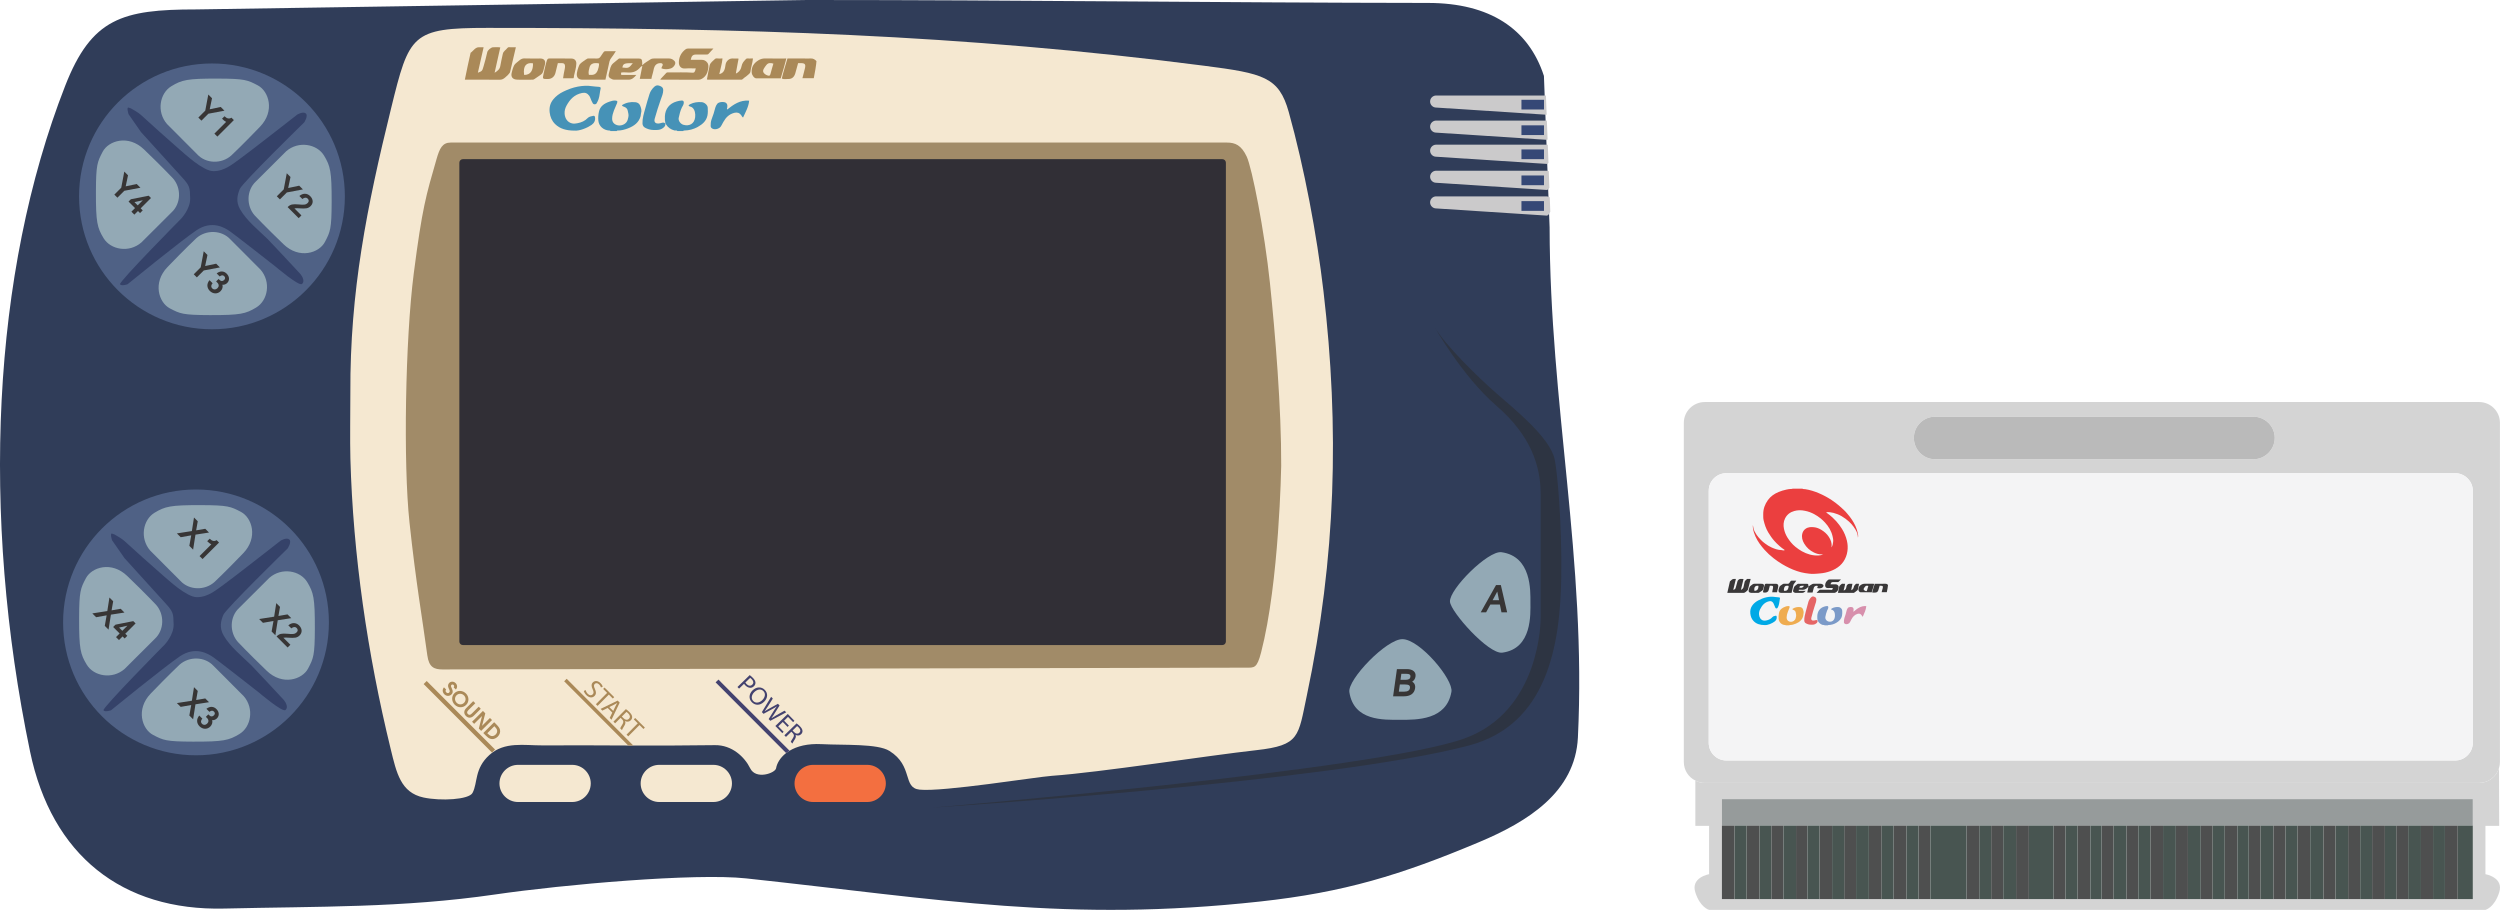 <?xml version="1.0" encoding="UTF-8" standalone="no"?>
<!-- Created with Inkscape (http://www.inkscape.org/) -->

<svg
   xmlns:dc="http://purl.org/dc/elements/1.1/"
   xmlns:cc="http://creativecommons.org/ns#"
   xmlns:rdf="http://www.w3.org/1999/02/22-rdf-syntax-ns#"
   xmlns:svg="http://www.w3.org/2000/svg"
   xmlns="http://www.w3.org/2000/svg"
   xmlns:sodipodi="http://sodipodi.sourceforge.net/DTD/sodipodi-0.dtd"
   xmlns:inkscape="http://www.inkscape.org/namespaces/inkscape"
   width="1035.716"
   height="376.948"
   id="svg3786"
   version="1.1"
   inkscape:version="0.91 r13725"
   sodipodi:docname="consolegame.svg">
  <defs
     id="defs3788">
    <clipPath
       clipPathUnits="userSpaceOnUse"
       id="clipPath16">
      <path
         inkscape:connector-curvature="0"
         d="M 0,792 612,792 612,0 0,0 0,792 Z"
         id="path18" />
    </clipPath>
    <clipPath
       id="clipPath342"
       clipPathUnits="userSpaceOnUse">
      <path
         id="path344"
         d="M 0,792 612,792 612,0 0,0 0,792 Z"
         inkscape:connector-curvature="0" />
    </clipPath>
  </defs>
  <sodipodi:namedview
     id="base"
     pagecolor="#ffffff"
     bordercolor="#666666"
     borderopacity="1.0"
     inkscape:pageopacity="0.0"
     inkscape:pageshadow="2"
     inkscape:zoom="0.35"
     inkscape:cx="327.12892"
     inkscape:cy="188.47384"
     inkscape:document-units="px"
     inkscape:current-layer="layer1"
     showgrid="false"
     fit-margin-top="0"
     fit-margin-left="0"
     fit-margin-right="0"
     fit-margin-bottom="0"
     inkscape:window-width="1920"
     inkscape:window-height="1057"
     inkscape:window-x="1912"
     inkscape:window-y="-8"
     inkscape:window-maximized="1" />
  <g
     inkscape:label="Calque 1"
     inkscape:groupmode="layer"
     id="layer1"
     transform="translate(-47.871,-343.888)">
    <g
       transform="matrix(1.25,0,0,-1.25,-11.653,985.175)"
       id="g12">
      <g
         id="g14"
         clip-path="url(#clipPath16)">
        <g
           id="g20"
           transform="translate(570.581,268.572)">
          <path
             inkscape:connector-curvature="0"
             d="m 0,0 c -0.897,-18.048 -16.502,-27.826 -32.795,-34.667 -25.978,-10.913 -44.631,-16.614 -72.538,-19.666 -64,-7 -105.334,0.666 -170.334,7.666 -16.86,1.816 -60.316,-2 -83.217,-5.333 -30.764,-4.478 -58.726,-3.925 -89.783,-4.667 -33.792,-0.796 -57.17,17.608 -64.333,52.049 -16.333,78.534 -12.667,158.413 11.633,220.609 8.764,22.432 18.91,25.335 43.366,25.342 l 202.48,3.125 1.375,0 c 68.335,0 136.224,-0.898 204.567,-0.975 20.343,-0.031 33.236,-8.549 38.322,-24.193 l 0.309,-8.17 0.239,-6.377 0.07,-1.94 0.24,-6.291 0.061,-1.732 0.232,-6.021 0.101,-2.713 0.201,-5.503 0.123,-3.169 0.178,-4.746 0.132,-3.493 C -9.31,110.353 2.898,58.758 0,0"
             style="fill:#303d59;fill-opacity:1;fill-rule:nonzero;stroke:none"
             id="path22" />
        </g>
        <g
           id="g24"
           transform="translate(480.75,282.56)">
          <path
             inkscape:connector-curvature="0"
             d="m 0,0 c -2.9,-13.69 -2.27,-16.54 -16.75,-18.16 -15.94,-1.77 -51.81,-7.38 -67.75,-8.5 -5.08,-0.35 -36.12,-5.38 -43.84,-4.58 -5.75,0.6 -2,7.83 -10,12.83 -3.92,2.46 -14.89,1.86 -22.41,2.25 -4.78,0.25 -8.28,-0.72 -10.7,-2.19 -0.41,-0.24 -0.79,-0.5 -1.14,-0.76 -2.02,-1.57 -3.06,-3.47 -3.32,-5.04 -0.26,-1.59 -6.68,-3.92 -8.59,-0.01 -1.83,3.75 -6.04,7.75 -11.67,7.67 -22.47,-0.33 -34.78,0.03 -57.25,-0.08 -5.96,-0.03 -12.51,1.34 -17.5,-3.17 -5.05,-4.57 -3.82,-9.24 -5.6,-12.58 -1.2,-2.25 -10.52,-2.74 -16.21,-1.53 -7.62,1.63 -8.99,8.19 -10.94,16.19 -7.67,31.47 -12.45,64.16 -13.33,96.13 -0.17,5.84 -0.01,16.02 -0.01,21.87 -0.15,33.56 5.46,61.52 13.51,94.26 6,24.41 6.75,26.64 31.93,26.63 85.07,0 156.98,-2.14 237.57,-12.55 19.59,-2.53 24.75,-3.69 28,-15.34 C -0.84,174.84 3.32,152.6 5.5,134.01 10.83,88.51 9.66,45.68 0,0"
             style="fill:#f5e8d1;fill-opacity:1;fill-rule:nonzero;stroke:none"
             id="path26" />
        </g>
        <g
           id="g28"
           transform="translate(68.533,306.75)">
          <path
             inkscape:connector-curvature="0"
             d="m 0,0 c 0,24.326 19.72,44.046 44.046,44.046 24.326,0 44.046,-19.72 44.046,-44.046 0,-24.326 -19.72,-44.046 -44.046,-44.046 C 19.72,-44.046 0,-24.326 0,0"
             style="fill:#4f6185;fill-opacity:1;fill-rule:nonzero;stroke:none"
             id="path30" />
        </g>
        <g
           id="g32"
           transform="translate(73.822,447.946)">
          <path
             inkscape:connector-curvature="0"
             d="m 0,0 c 0,24.326 19.72,44.046 44.046,44.046 24.326,0 44.046,-19.72 44.046,-44.046 0,-24.326 -19.72,-44.046 -44.046,-44.046 C 19.72,-44.046 0,-24.326 0,0"
             style="fill:#4f6185;fill-opacity:1;fill-rule:nonzero;stroke:none"
             id="path34" />
        </g>
        <g
           id="g36"
           transform="translate(554.845,313.416)">
          <path
             inkscape:connector-curvature="0"
             d="M 0,0 C 0,-3.769 0.69,-15.377 -9.321,-16.695 -13.879,-17.296 -26.45,-3.154 -26.666,0.201 -26.929,4.328 -14.029,17.213 -9.592,16.595 0.425,15.211 0,3.769 0,0"
             style="fill:#93a9b5;fill-opacity:1;fill-rule:nonzero;stroke:none"
             id="path38" />
        </g>
        <g
           id="g40"
           transform="translate(528.666,283.751)">
          <path
             inkscape:connector-curvature="0"
             d="m 0,0 c -1.637,-9.45 -11.527,-9.291 -17.004,-9.291 -5.478,0 -15.369,-0.454 -16.827,9.191 -0.631,4.176 12.251,17.545 17.561,17.545 C -10.502,17.445 0.706,4.076 0,0"
             style="fill:#93a9b5;fill-opacity:1;fill-rule:nonzero;stroke:none"
             id="path42" />
        </g>
        <g
           id="g44"
           transform="translate(88.872,328.058)">
          <path
             inkscape:connector-curvature="0"
             d="m 0,0 -4.122,5.926 c 0,0 -0.773,2.447 0,2.19 l 0.773,-0.258 c 0,0 2.576,-1.417 3.349,-2.19 0.773,-0.773 11.207,-10.112 12.818,-11.465 1.61,-1.353 7.697,-7.109 11.159,-7.15 3.8,-0.044 6.715,2.641 8.776,4.058 2.061,1.417 19.033,14.686 19.033,14.686 0,0 1.933,1.159 2.834,0.386 0.902,-0.773 -0.515,-2.962 -0.515,-2.962 0,0 -20.531,-20.032 -21.352,-22.061 -0.821,-2.029 -1.371,-4.186 0.096,-6.763 2.12,-3.724 6.137,-6.952 9.131,-9.855 0,0 10.08,-10.66 10.837,-11.562 0.757,-0.902 1.546,-2.576 0.515,-3.349 -1.03,-0.773 -8.792,5.829 -8.792,5.829 0,0 -13.145,10.306 -14.975,11.594 -1.831,1.288 -6.055,3.865 -11.208,0.386 -5.153,-3.478 -22.823,-17.876 -22.823,-17.876 0,0 -1.975,-0.711 -2.49,0 -0.516,0.711 20.289,21.773 20.289,21.773 0,0 3.053,3.232 2.963,6.699 -0.097,3.724 -0.064,4.122 -3.027,7.343 C 10.306,-11.401 0,0 0,0"
             style="fill:#354269;fill-opacity:1;fill-rule:nonzero;stroke:none"
             id="path46" />
        </g>
        <g
           id="g48"
           transform="translate(94.351,469.254)">
          <path
             inkscape:connector-curvature="0"
             d="m 0,0 -4.122,5.926 c 0,0 -0.773,2.447 0,2.19 l 0.773,-0.258 c 0,0 2.576,-1.417 3.349,-2.19 0.773,-0.773 11.207,-10.112 12.818,-11.465 1.61,-1.353 7.697,-7.109 11.159,-7.15 3.8,-0.044 6.715,2.641 8.776,4.058 2.061,1.417 19.033,14.686 19.033,14.686 0,0 1.933,1.159 2.834,0.386 0.902,-0.772 -0.515,-2.962 -0.515,-2.962 0,0 -20.531,-20.032 -21.352,-22.061 -0.821,-2.029 -1.371,-4.186 0.096,-6.763 2.12,-3.724 6.137,-6.952 9.131,-9.855 0,0 10.08,-10.66 10.837,-11.562 0.757,-0.902 1.546,-2.576 0.515,-3.349 -1.03,-0.773 -8.792,5.829 -8.792,5.829 0,0 -13.145,10.306 -14.975,11.594 -1.831,1.288 -6.055,3.865 -11.208,0.386 -5.153,-3.478 -22.823,-17.876 -22.823,-17.876 0,0 -1.975,-0.711 -2.49,0 -0.516,0.711 20.289,21.773 20.289,21.773 0,0 3.053,3.232 2.963,6.699 -0.097,3.724 -0.064,4.122 -3.027,7.343 C 10.306,-11.401 0,0 0,0"
             style="fill:#354269;fill-opacity:1;fill-rule:nonzero;stroke:none"
             id="path50" />
        </g>
        <g
           id="g52"
           transform="translate(237.257,247.221)">
          <path
             inkscape:connector-curvature="0"
             d="m 0,0 -17.947,0 c -3.387,0 -6.157,2.771 -6.157,6.157 l 0,0 c 0,3.386 2.77,6.157 6.157,6.157 l 17.947,0 c 3.386,0 6.157,-2.771 6.157,-6.157 l 0,0 C 6.157,2.771 3.386,0 0,0"
             style="fill:#f5e8d1;fill-opacity:1;fill-rule:nonzero;stroke:none"
             id="path54" />
        </g>
        <g
           id="g56"
           transform="translate(284.054,247.221)">
          <path
             inkscape:connector-curvature="0"
             d="m 0,0 -17.947,0 c -3.387,0 -6.157,2.771 -6.157,6.157 l 0,0 c 0,3.386 2.77,6.157 6.157,6.157 l 17.947,0 c 3.386,0 6.157,-2.771 6.157,-6.157 l 0,0 C 6.157,2.771 3.386,0 0,0"
             style="fill:#f5e8d1;fill-opacity:1;fill-rule:nonzero;stroke:none"
             id="path58" />
        </g>
        <g
           id="g60"
           transform="translate(335.054,247.221)">
          <path
             inkscape:connector-curvature="0"
             d="m 0,0 -17.947,0 c -3.387,0 -6.157,2.771 -6.157,6.157 l 0,0 c 0,3.386 2.77,6.157 6.157,6.157 l 17.947,0 c 3.386,0 6.157,-2.771 6.157,-6.157 l 0,0 C 6.157,2.771 3.386,0 0,0"
             style="fill:#f36f40;fill-opacity:1;fill-rule:nonzero;stroke:none"
             id="path62" />
        </g>
        <g
           id="g64"
           transform="translate(118.697,320.127)">
          <path
             inkscape:connector-curvature="0"
             d="m 0,0 c 0,0 3.568,3.347 9.538,9.547 5.024,5.217 2.899,11.787 -0.766,13.707 -3.381,1.771 -4.259,2.211 -13.243,2.235 -10.197,0.027 -11.904,-0.438 -15.362,-2.512 -3.907,-2.344 -4.992,-8.503 -1.449,-12.561 L -11.299,0.401 C -8.396,-2.76 -3.199,-2.86 0,0"
             style="fill:#93a9b5;fill-opacity:1;fill-rule:nonzero;stroke:none"
             id="path66" />
        </g>
        <g
           id="g68"
           transform="translate(99.329,312.6)">
          <path
             inkscape:connector-curvature="0"
             d="m 0,0 c 0,0 -3.347,3.568 -9.547,9.538 -5.217,5.024 -11.787,2.899 -13.707,-0.766 -1.771,-3.381 -2.211,-4.259 -2.235,-13.243 -0.027,-10.197 0.438,-11.904 2.512,-15.362 2.344,-3.907 8.503,-4.992 12.561,-1.449 l 10.015,9.983 C 2.76,-8.396 2.86,-3.199 0,0"
             style="fill:#93a9b5;fill-opacity:1;fill-rule:nonzero;stroke:none"
             id="path70" />
        </g>
        <g
           id="g72"
           transform="translate(107.114,292.716)">
          <path
             inkscape:connector-curvature="0"
             d="m 0,0 c 0,0 -3.568,-3.347 -9.538,-9.547 -5.024,-5.217 -2.899,-11.787 0.766,-13.707 3.381,-1.771 4.259,-2.211 13.243,-2.235 10.197,-0.027 11.904,0.438 15.362,2.512 3.907,2.344 4.992,8.503 1.449,12.561 L 11.299,-0.401 C 8.396,2.76 3.199,2.86 0,0"
             style="fill:#93a9b5;fill-opacity:1;fill-rule:nonzero;stroke:none"
             id="path74" />
        </g>
        <g
           id="g76"
           transform="translate(126.482,300.244)">
          <path
             inkscape:connector-curvature="0"
             d="m 0,0 c 0,0 3.347,-3.568 9.547,-9.538 5.217,-5.024 11.787,-2.899 13.707,0.766 1.771,3.381 2.211,4.259 2.235,13.243 0.027,10.197 -0.438,11.904 -2.512,15.362 -2.344,3.907 -8.503,4.992 -12.561,1.449 L 0.401,11.299 C -2.76,8.396 -2.86,3.199 0,0"
             style="fill:#93a9b5;fill-opacity:1;fill-rule:nonzero;stroke:none"
             id="path78" />
        </g>
        <g
           id="g80"
           transform="translate(124.267,461.492)">
          <path
             inkscape:connector-curvature="0"
             d="m 0,0 c 0,0 3.568,3.347 9.538,9.547 5.024,5.217 2.899,11.787 -0.766,13.707 -3.381,1.771 -4.259,2.211 -13.243,2.235 -10.197,0.027 -11.904,-0.438 -15.362,-2.512 -3.907,-2.344 -4.992,-8.503 -1.449,-12.561 L -11.299,0.401 C -8.396,-2.76 -3.199,-2.86 0,0"
             style="fill:#93a9b5;fill-opacity:1;fill-rule:nonzero;stroke:none"
             id="path82" />
        </g>
        <g
           id="g84"
           transform="translate(104.899,453.964)">
          <path
             inkscape:connector-curvature="0"
             d="m 0,0 c 0,0 -3.347,3.568 -9.547,9.538 -5.217,5.024 -11.787,2.899 -13.707,-0.766 -1.771,-3.381 -2.211,-4.259 -2.235,-13.243 -0.027,-10.197 0.438,-11.904 2.512,-15.362 2.344,-3.907 8.503,-4.992 12.561,-1.449 l 10.015,9.983 C 2.76,-8.396 2.86,-3.199 0,0"
             style="fill:#93a9b5;fill-opacity:1;fill-rule:nonzero;stroke:none"
             id="path86" />
        </g>
        <g
           id="g88"
           transform="translate(112.684,434.081)">
          <path
             inkscape:connector-curvature="0"
             d="m 0,0 c 0,0 -3.568,-3.347 -9.538,-9.547 -5.024,-5.217 -2.899,-11.787 0.766,-13.707 3.381,-1.771 4.259,-2.211 13.243,-2.235 10.197,-0.027 11.904,0.438 15.362,2.512 3.907,2.344 4.992,8.503 1.449,12.561 L 11.299,-0.401 C 8.396,2.76 3.199,2.86 0,0"
             style="fill:#93a9b5;fill-opacity:1;fill-rule:nonzero;stroke:none"
             id="path90" />
        </g>
        <g
           id="g92"
           transform="translate(132.052,441.608)">
          <path
             inkscape:connector-curvature="0"
             d="m 0,0 c 0,0 3.347,-3.568 9.547,-9.538 5.217,-5.024 11.787,-2.899 13.707,0.766 1.771,3.381 2.211,4.259 2.235,13.243 0.027,10.197 -0.438,11.904 -2.512,15.362 -2.344,3.907 -8.503,4.992 -12.561,1.449 L 0.401,11.299 C -2.76,8.396 -2.86,3.199 0,0"
             style="fill:#93a9b5;fill-opacity:1;fill-rule:nonzero;stroke:none"
             id="path94" />
        </g>
        <g
           id="g96"
           transform="translate(560.228,475)">
          <path
             inkscape:connector-curvature="0"
             d="m 0,0 -36.629,2.381 c -1.098,0 -2.002,0.904 -2.002,2.001 0,0.549 0.224,1.052 0.587,1.407 0.364,0.363 0.866,0.588 1.415,0.588 l 36.389,0 L 0,0 Z"
             style="fill:#cbcacb;fill-opacity:1;fill-rule:nonzero;stroke:none"
             id="path98" />
        </g>
        <g
           id="g100"
           transform="translate(560.537,466.768)">
          <path
             inkscape:connector-curvature="0"
             d="m 0,0 c -0.093,-0.046 -0.193,-0.077 -0.294,-0.077 l -36.644,2.38 c -1.098,0 -2.002,0.905 -2.002,2.002 0,0.549 0.224,1.044 0.587,1.407 0.364,0.363 0.866,0.587 1.415,0.587 l 36.582,0 c 0.039,0 0.078,0 0.116,-0.007 L 0,0 Z"
             style="fill:#cbcacb;fill-opacity:1;fill-rule:nonzero;stroke:none"
             id="path102" />
        </g>
        <g
           id="g104"
           transform="translate(560.83,459.016)">
          <path
             inkscape:connector-curvature="0"
             d="m 0,0 c -0.185,-0.193 -0.379,-0.309 -0.587,-0.309 l -36.645,2.38 c -1.098,0 -2.002,0.897 -2.002,1.995 0,0.548 0.224,1.051 0.588,1.414 0.363,0.363 0.865,0.587 1.414,0.587 l 36.583,0 c 0.139,0 0.286,-0.015 0.417,-0.046 L 0,0 Z"
             style="fill:#cbcacb;fill-opacity:1;fill-rule:nonzero;stroke:none"
             id="path106" />
        </g>
        <g
           id="g108"
           transform="translate(561.132,450.8)">
          <path
             inkscape:connector-curvature="0"
             d="m 0,0 c -0.263,-0.441 -0.564,-0.727 -0.889,-0.727 l -36.644,2.381 c -1.098,0 -2.002,0.904 -2.002,2.002 0,0.549 0.224,1.043 0.587,1.407 0.363,0.363 0.866,0.587 1.415,0.587 l 36.582,0 c 0.263,0 0.518,-0.054 0.75,-0.147 L 0,0 Z"
             style="fill:#cbcacb;fill-opacity:1;fill-rule:nonzero;stroke:none"
             id="path110" />
        </g>
        <g
           id="g112"
           transform="translate(561.433,442.885)">
          <path
             inkscape:connector-curvature="0"
             d="m 0,0 c -0.325,-0.75 -0.734,-1.314 -1.19,-1.314 l -36.645,2.381 c -1.097,0 -2.002,0.904 -2.002,2.002 0,0.548 0.224,1.043 0.588,1.406 0.363,0.364 0.865,0.588 1.414,0.588 l 36.583,0 c 0.394,0 0.765,-0.116 1.074,-0.317 L 0,0 Z"
             style="fill:#cbcacb;fill-opacity:1;fill-rule:nonzero;stroke:none"
             id="path114" />
        </g>
        <path
           inkscape:connector-curvature="0"
           d="m 559.344,476.738 -7.472,0 0,3.221 7.472,0 0,-3.221 z"
           style="fill:#354876;fill-opacity:1;fill-rule:nonzero;stroke:none"
           id="path116" />
        <path
           inkscape:connector-curvature="0"
           d="m 559.344,468.268 -7.472,0 0,3.221 7.472,0 0,-3.221 z"
           style="fill:#354876;fill-opacity:1;fill-rule:nonzero;stroke:none"
           id="path118" />
        <path
           inkscape:connector-curvature="0"
           d="m 559.344,460.281 -7.472,0 0,3.221 7.472,0 0,-3.221 z"
           style="fill:#354876;fill-opacity:1;fill-rule:nonzero;stroke:none"
           id="path120" />
        <path
           inkscape:connector-curvature="0"
           d="m 559.344,451.65 -7.472,0 0,3.221 7.472,0 0,-3.221 z"
           style="fill:#354876;fill-opacity:1;fill-rule:nonzero;stroke:none"
           id="path122" />
        <path
           inkscape:connector-curvature="0"
           d="m 559.344,443.148 -7.472,0 0,3.221 7.472,0 0,-3.221 z"
           style="fill:#354876;fill-opacity:1;fill-rule:nonzero;stroke:none"
           id="path124" />
        <g
           id="g126"
           transform="translate(522.95,404.841)">
          <path
             inkscape:connector-curvature="0"
             d="m 0,0 c 0,0 9.275,-16.489 20.611,-26.28 11.337,-9.79 14.686,-19.838 14.686,-29.371 l 0,-40.965 c 0,0 0.258,-30.724 -25.249,-39.935 -29.611,-10.693 -176.485,-22.93 -176.485,-22.93 0,0 132.686,8.502 178.031,20.611 25.686,6.86 30.239,32.774 30.531,56.167 0.222,17.903 -1.317,34.569 -2.19,38.646 -1.546,7.214 -13.14,16.489 -19.324,21.9 C 14.428,-16.747 3.607,-6.183 0,0"
             style="fill:#2d3442;fill-opacity:1;fill-rule:nonzero;stroke:none"
             id="path128" />
        </g>
        <g
           id="g130"
           transform="translate(203.59,495.54)">
          <path
             inkscape:connector-curvature="0"
             d="M 0,0 C 0.942,0.615 1.517,1.869 2.832,1.835 3.307,1.823 3.782,1.834 4.316,1.834 3.666,-1.043 3.04,-3.813 2.408,-6.611 c 1.466,0.544 1.43,0.585 1.897,2.135 0.466,1.546 0.854,3.11 1.218,4.683 C 5.68,0.889 6.826,1.838 7.476,1.829 8.258,1.818 9.044,1.899 9.837,1.772 9.217,-0.996 8.605,-3.725 7.954,-6.63 c 1.001,0.614 1.725,1.168 1.906,2.324 0.207,1.321 0.54,2.62 0.813,3.93 0.195,0.935 1.047,1.289 1.529,1.969 0.281,0.396 0.693,0.219 1.05,0.234 0.576,0.024 1.153,0.007 1.754,0.007 -0.634,-2.7 -1.255,-5.297 -1.849,-7.9 -0.134,-0.583 -0.079,-0.483 -0.78,-1.285 l -0.852,-0.778 c -0.551,-0.503 -1.104,-0.822 -1.887,-0.813 -3.848,0.044 -7.697,0.02 -11.546,0.02 0,0.219 1.867,8.895 1.908,8.922"
             style="fill:#aa8958;fill-opacity:1;fill-rule:nonzero;stroke:none"
             id="path132" />
        </g>
        <g
           id="g134"
           transform="translate(317.329,487.111)">
          <path
             inkscape:connector-curvature="0"
             d="m 0,0 -3.762,0 c 0.269,1.059 0.536,2.129 0.812,3.197 0.351,1.362 0.05,1.795 -1.26,1.797 -0.308,0.001 -0.616,0 -0.987,0 -0.308,-1.129 -0.6,-2.269 -0.933,-3.395 -0.372,-1.262 -1.168,-1.896 -2.378,-1.862 -0.692,0.018 -1.416,-0.181 -2.087,0.149 0.289,1.492 1.691,5.96 1.869,6.645 l 5.683,0 c 0.684,0 1.369,-0.032 2.05,0.008 C -0.21,6.585 0.378,6.228 0.888,5.653 0.888,4.921 0.285,1.199 0,0"
             style="fill:#aa8958;fill-opacity:1;fill-rule:nonzero;stroke:none"
             id="path136" />
        </g>
        <g
           id="g138"
           transform="translate(257.354,492.086)">
          <path
             inkscape:connector-curvature="0"
             d="M 0,0 C -2.754,0.067 -3.282,-0.16 -3.451,-1.44 -1.421,-1.686 -1.297,-1.637 0,0 m 3.112,-0.687 c 0.869,0.87 1.817,1.321 2.679,1.913 0.377,0.259 0.789,0.346 1.247,0.339 1.614,-0.024 3.229,-0.023 4.844,-0.002 0.524,0.007 0.976,-0.104 1.432,-0.405 0.791,-0.52 0.99,-1.135 0.469,-1.926 -0.313,-0.474 -0.735,-0.831 -1.285,-0.996 -1.015,-0.302 -2.01,-0.335 -3.004,0.048 0.036,0.195 0.043,0.265 0.062,0.332 0.113,0.407 0.633,0.749 0.194,1.245 C 9.532,0.108 8.61,0.031 8.207,-0.153 7.281,-0.574 7.009,-1.458 6.848,-2.36 6.675,-3.332 6.294,-4.233 6.156,-5.205 l -3.853,0 C 2.59,-3.757 2.868,-2.355 3.16,-0.883 2.646,-1.077 2.409,-1.465 2.125,-1.751 0.95,-2.932 -0.428,-3.238 -1.977,-3.065 c -0.606,0.068 -1.224,0.011 -1.805,0.011 -0.174,-0.301 -0.135,-0.538 -0.05,-0.846 l 4.993,0 c -0.716,-0.859 -1.46,-1.58 -2.59,-1.571 -1.511,0.011 -3.023,-0.005 -4.535,0.009 -0.294,0.002 -0.574,-0.013 -0.886,0.138 -1.008,0.488 -1.428,0.751 -1.006,2.208 0.314,1.085 0.405,2.248 1.29,3.035 0.59,0.525 1.224,0.994 1.822,1.508 0.252,0.217 0.526,0.12 0.786,0.122 1.924,0.012 3.848,0.009 5.772,0.006 C 2.861,1.553 3.083,1.31 3.111,0.15 3.116,-0.069 3.112,-0.288 3.112,-0.687"
             style="fill:#aa8958;fill-opacity:1;fill-rule:nonzero;stroke:none"
             id="path140" />
        </g>
        <g
           id="g142"
           transform="translate(266.437,486.711)">
          <path
             inkscape:connector-curvature="0"
             d="m 0,0 c 0.681,0.725 1.338,1.401 1.965,2.106 0.229,0.257 0.489,0.219 0.754,0.213 2.67,-0.065 5.344,0.137 8.012,-0.1 0.571,-0.05 0.813,0.274 1.043,1.419 -1.173,0 -2.33,0.082 -3.472,-0.021 C 6.977,3.498 6.08,4.316 6.181,5.895 c 0.113,1.767 0.887,3.071 2.195,4.062 0.231,0.175 0.517,0.281 0.85,0.279 2.74,-0.022 5.48,-0.013 8.393,-0.013 C 17.017,9.571 16.508,9.049 16.035,8.493 15.784,8.199 15.488,8.25 15.187,8.249 14.088,8.246 12.988,8.255 11.888,8.246 10.802,8.237 10.374,7.834 10.112,6.492 c 1.208,0 2.394,-0.013 3.578,0.004 0.8,0.012 1.465,-0.311 1.931,-0.966 C 16.087,4.875 15.983,4.037 15.862,3.322 15.627,1.943 14.953,0.805 13.71,0.161 13.412,0.006 13.109,-0.105 12.751,-0.104 8.592,-0.087 4.433,-0.093 0.274,-0.09 0.218,-0.09 0.161,-0.054 0,0"
             style="fill:#aa8958;fill-opacity:1;fill-rule:nonzero;stroke:none"
             id="path144" />
        </g>
        <g
           id="g146"
           transform="translate(291.519,488.639)">
          <path
             inkscape:connector-curvature="0"
             d="M 0,0 C 0.93,0.457 1.577,1.109 1.819,2.259 2.117,3.68 2.618,4.005 3.269,4.761 3.655,5.208 4.171,4.947 4.627,4.996 4.96,5.032 5.3,5.003 5.654,5.003 5.508,3.42 4.956,2.03 4.801,0.549 4.726,-0.17 2.601,-1.4 2.211,-1.848 2.041,-2.043 1.848,-2.019 1.649,-2.019 -2.024,-2.02 -5.697,-2.018 -9.37,-2.013 c -0.062,0 -0.124,0.051 -0.232,0.098 0.239,1.555 0.605,3.097 0.916,4.642 0.184,0.909 1.096,1.435 1.72,2.093 0.36,0.381 0.845,0.137 1.272,0.176 0.371,0.034 0.748,0.007 1.247,0.007 -0.144,-1.796 -0.711,-3.444 -1.041,-5.101 0.15,-0.153 0.201,-0.018 0.279,0.008 1.463,0.479 1.589,1.832 1.789,3.122 0.163,1.049 1.141,1.969 2.149,1.971 0.652,10e-4 1.305,0 1.957,-0.007 C 0.75,4.995 0.813,4.948 0.877,4.922 0.596,3.331 -0.083,-0.079 0,0"
             style="fill:#aa8958;fill-opacity:1;fill-rule:nonzero;stroke:none"
             id="path148" />
        </g>
        <g
           id="g150"
           transform="translate(246.168,491.979)">
          <path
             inkscape:connector-curvature="0"
             d="M 0,0 C -0.604,0.193 -1.015,0.125 -1.419,0.12 -2.1,0.111 -2.907,-0.276 -3.15,-1.242 c -0.18,-0.719 -0.495,-1.645 -0.222,-2.51 1.499,-0.144 2.378,0.08 2.949,1.555 C -0.195,-1.606 0,-0.752 0,0 M 5.555,4.076 C 4.994,3.239 4.591,2.505 4.066,1.887 3.441,1.151 3.342,0.256 3.155,-0.635 2.83,-2.185 2.474,-3.728 2.111,-5.361 l -4.106,0 c -1.167,0 -2.335,-0.005 -3.502,10e-4 -1.396,0.006 -2.065,0.794 -1.848,2.259 0.097,0.654 0.302,1.299 0.522,1.922 0.209,0.596 0.303,0.855 0.818,1.315 0.374,0.333 0,0 1.395,1.039 0.874,0.57 0.779,0.512 1.282,0.496 0.857,-0.029 1.716,0.005 2.574,-0.013 C -0.257,1.647 0.107,1.724 0.472,2.266 1.324,3.53 1.02,3.099 1.324,3.53 1.494,3.77 1.671,4.081 2.04,4.078 3.158,4.072 4.276,4.076 5.555,4.076"
             style="fill:#aa8958;fill-opacity:1;fill-rule:nonzero;stroke:none"
             id="path152" />
        </g>
        <g
           id="g154"
           transform="translate(221.335,488.189)">
          <path
             inkscape:connector-curvature="0"
             d="M 0,0 C 2.219,0.001 2.99,1.582 2.939,3.854 0.842,4.213 -0.455,3.139 0,0 M 6.35,1.363 C 6.219,0.788 5.931,0.364 5.484,0.053 4.788,-0.43 4.072,-0.879 3.386,-1.377 3.104,-1.582 2.817,-1.571 2.515,-1.571 c -1.65,0 -3.304,-0.076 -4.949,0.022 -1.456,0.088 -2.043,0.994 -1.674,2.348 0.129,0.473 0.228,0.973 0.39,1.412 0.239,0.648 0.45,1.294 1.12,1.777 1.196,0.977 0.779,0.679 1.196,0.977 0.44,0.314 0.89,0.533 1.484,0.511 C 1.833,5.411 3.587,5.454 5.34,5.453 6.66,5.452 7.246,4.654 6.852,3.297 6.757,2.968 6.429,1.711 6.35,1.363"
             style="fill:#aa8958;fill-opacity:1;fill-rule:nonzero;stroke:none"
             id="path156" />
        </g>
        <g
           id="g158"
           transform="translate(303.943,491.946)">
          <path
             inkscape:connector-curvature="0"
             d="m 0,0 c -0.92,0.255 -1.688,0.363 -2.355,-0.496 -0.301,-0.387 -0.601,-0.79 -0.829,-1.207 -0.206,-0.375 -0.376,-0.895 -0.023,-1.357 0.4,-0.524 0.947,-0.79 1.534,-0.938 0.386,-0.097 0.59,0.125 0.7,0.572 C -0.699,-2.313 -0.352,-1.22 0,0 m 2.422,-4.889 c -2.683,0 -5.388,-0.011 -8.093,0.008 -0.687,0.004 -1.437,1.021 -1.511,1.879 -0.164,1.902 0.695,3.146 2.169,4.072 0.723,0.453 1.444,0.658 2.286,0.641 C -0.397,1.667 1.935,1.696 4.29,1.696 4.189,1.074 2.869,-3.44 2.422,-4.889"
             style="fill:#aa8958;fill-opacity:1;fill-rule:nonzero;stroke:none"
             id="path160" />
        </g>
        <g
           id="g162"
           transform="translate(228.862,492.966)">
          <path
             inkscape:connector-curvature="0"
             d="M 0,0 C 0.191,0.523 0.371,0.683 0.842,0.681 3.282,0.67 5.723,0.71 8.162,0.658 9.114,0.638 9.803,0.071 9.77,-1.048 9.729,-2.429 9.281,-3.692 9.007,-5.004 8.95,-5.275 9.002,-5.576 8.834,-5.868 l -3.457,0 c 0.169,1.014 0.276,1.993 0.519,2.931 0.095,0.364 0.13,0.707 0.125,1.06 C 6.012,-1.198 5.73,-0.893 5.105,-0.865 4.628,-0.844 4.15,-0.861 3.644,-0.861 3.371,-1.98 3.131,-3.072 2.835,-4.146 2.482,-5.424 1.549,-6.127 0.294,-6.129 -1.497,-6.132 -1.459,-6.141 -1.065,-4.295 -0.934,-3.68 -0.294,-0.804 0,0"
             style="fill:#aa8958;fill-opacity:1;fill-rule:nonzero;stroke:none"
             id="path164" />
        </g>
        <g
           id="g166"
           transform="translate(255.803,265.973)">
          <path
             inkscape:connector-curvature="0"
             d="m 0,0 -21.205,21.257 0.831,0.829 L 1.721,-0.041 0,0 Z"
             style="fill:#aa8958;fill-opacity:1;fill-rule:nonzero;stroke:none"
             id="path168" />
        </g>
        <g
           id="g170"
           transform="translate(210.681,263.598)">
          <path
             inkscape:connector-curvature="0"
             d="m 0,0 -22.66,22.715 1.016,1.013 L 1.016,1.013 0,0 Z"
             style="fill:#aa8958;fill-opacity:1;fill-rule:nonzero;stroke:none"
             id="path172" />
        </g>
        <g
           id="g174"
           transform="translate(309.3,264.21)">
          <path
             inkscape:connector-curvature="0"
             d="m 0,0 c -0.41,-0.24 -0.79,-0.5 -1.14,-0.76 l -23.37,23.42 0.94,0.93 L 0,0 Z"
             style="fill:#43426f;fill-opacity:1;fill-rule:nonzero;stroke:none"
             id="path176" />
        </g>
        <g
           id="g178"
           transform="translate(194.895,282.911)">
          <path
             inkscape:connector-curvature="0"
             d="M 0,0 C -0.655,0.658 -0.754,1.576 -0.132,2.316 L 0.588,1.593 C 0.316,1.262 0.336,0.949 0.643,0.641 0.94,0.342 1.327,0.315 1.586,0.572 1.732,0.717 1.808,0.914 1.78,1.108 1.752,1.301 1.726,1.357 1.413,2.032 1.095,2.712 1.164,3.335 1.617,3.786 2.187,4.354 3.124,4.32 3.723,3.718 4.323,3.116 4.401,2.257 3.803,1.591 L 3.088,2.309 C 3.311,2.572 3.306,2.85 3.075,3.082 2.848,3.31 2.541,3.316 2.327,3.103 2.195,2.972 2.153,2.789 2.207,2.57 2.228,2.491 2.233,2.475 2.459,1.995 2.941,0.965 2.831,0.442 2.344,-0.043 1.691,-0.694 0.67,-0.673 0,0"
             style="fill:#aa8958;fill-opacity:1;fill-rule:nonzero;stroke:none"
             id="path180" />
        </g>
        <g
           id="g182"
           transform="translate(201.408,282.541)">
          <path
             inkscape:connector-curvature="0"
             d="m 0,0 c -0.715,0.718 -1.785,0.74 -2.482,0.046 -0.683,-0.679 -0.665,-1.769 0.04,-2.477 0.706,-0.709 1.751,-0.715 2.443,-0.026 C 0.693,-1.768 0.69,-0.693 0,0 m -3.08,-3.077 c -1.093,1.097 -1.135,2.787 -0.097,3.821 1.052,1.048 2.722,0.999 3.831,-0.114 1.062,-1.067 1.08,-2.751 0.052,-3.775 -1.053,-1.049 -2.703,-1.02 -3.786,0.068"
             style="fill:#aa8958;fill-opacity:1;fill-rule:nonzero;stroke:none"
             id="path184" />
        </g>
        <g
           id="g186"
           transform="translate(202.043,275.734)">
          <path
             inkscape:connector-curvature="0"
             d="M 0,0 C -0.73,0.733 -0.786,1.725 0.13,2.638 L 2.411,4.909 3.101,4.216 0.82,1.945 C 0.26,1.387 0.296,0.99 0.648,0.636 0.991,0.292 1.388,0.244 1.953,0.807 L 4.234,3.078 4.924,2.385 2.643,0.114 C 1.722,-0.803 0.735,-0.738 0,0"
             style="fill:#aa8958;fill-opacity:1;fill-rule:nonzero;stroke:none"
             id="path188" />
        </g>
        <g
           id="g190"
           transform="translate(206.32,271.565)">
          <path
             inkscape:connector-curvature="0"
             d="M 0,0 1.061,4.169 -1.556,1.563 -2.246,2.256 1.355,5.842 2.141,5.053 1.06,0.895 3.682,3.506 4.372,2.813 0.771,-0.774 0,0 Z"
             style="fill:#aa8958;fill-opacity:1;fill-rule:nonzero;stroke:none"
             id="path192" />
        </g>
        <g
           id="g194"
           transform="translate(212.333,271.161)">
          <path
             inkscape:connector-curvature="0"
             d="m 0,0 c -0.109,0.324 -0.307,0.601 -0.745,1.041 l -0.136,0.136 -2.325,-2.315 0.151,-0.152 c 0.413,-0.414 0.749,-0.654 1.068,-0.75 0.507,-0.159 1.099,0.017 1.533,0.449 C 0.009,-1.13 0.177,-0.529 0,0 m -2.265,-2.96 c -0.448,0.158 -0.839,0.443 -1.403,1.009 l -0.866,0.87 3.601,3.587 0.851,-0.855 C 0.503,1.065 0.858,0.532 0.98,0.069 1.196,-0.753 0.923,-1.609 0.241,-2.289 -0.485,-3.012 -1.417,-3.265 -2.265,-2.96"
             style="fill:#aa8958;fill-opacity:1;fill-rule:nonzero;stroke:none"
             id="path196" />
        </g>
        <g
           id="g198"
           transform="translate(460.551,291.746)">
          <path
             inkscape:connector-curvature="0"
             d="m 0,0 -266.205,-0.592 c -2.778,0 -4.562,0.663 -5.099,4.667 -1.592,11.888 -3.75,23.833 -5.916,44.12 -2.085,19.527 -1.389,60.638 1.416,82.426 2.806,21.787 4.063,25.848 7.563,37.975 1.004,3.479 1.91,5.437 4.687,5.437 l 257.25,0 c 2.778,0 4.782,-0.875 6.558,-4.625 1.776,-3.75 5.919,-24.887 7.692,-41.75 1.774,-16.862 3.823,-41.746 3.75,-60.75 0,0 -0.625,-38.635 -6.666,-61.878 C 3.643,-0.304 2.778,0 0,0"
             style="fill:#a18b68;fill-opacity:1;fill-rule:nonzero;stroke:none"
             id="path200" />
        </g>
        <g
           id="g202"
           transform="translate(452.747,299.238)">
          <path
             inkscape:connector-curvature="0"
             d="m 0,0 -251.722,0 c -0.642,0 -1.167,0.525 -1.167,1.167 l 0,158.71 c 0,0.641 0.525,1.166 1.167,1.166 l 251.722,0 c 0.642,0 1.167,-0.525 1.167,-1.166 l 0,-158.71 C 1.167,0.525 0.642,0 0,0"
             style="fill:#312f36;fill-opacity:1;fill-rule:nonzero;stroke:none"
             id="path204" />
        </g>
        <g
           id="g206"
           transform="translate(268.157,472.039)">
          <path
             inkscape:connector-curvature="0"
             d="m 0,0 c 0.054,-0.627 -0.244,-1.02 -0.788,-1.432 -0.984,-0.747 -2.083,-0.689 -3.205,-0.659 -1.011,0.028 -1.964,0.305 -2.81,0.79 -0.509,0.293 -0.774,0.769 -0.795,1.386 -0.057,1.656 0.45,3.216 0.875,4.789 0.444,1.648 0.926,3.289 1.441,4.92 0.307,0.972 0.886,1.807 1.694,2.522 0.615,0.544 1.234,0.428 1.882,0.149 0.593,-0.256 0.976,-0.603 0.981,-1.312 0.007,-1.122 -0.442,-2.124 -0.81,-3.141 -0.759,-2.098 -1.402,-4.224 -2.012,-6.359 -0.352,-1.232 0.374,-1.824 1.756,-1.529 0.595,0.127 1.261,0.52 1.804,-0.136 L 0,0 Z"
             style="fill:#4692b7;fill-opacity:1;fill-rule:nonzero;stroke:none"
             id="path208" />
        </g>
        <g
           id="g210"
           transform="translate(249.945,469.596)">
          <path
             inkscape:connector-curvature="0"
             d="m 0,0 c -0.086,0.225 -0.299,0.162 -0.477,0.174 -1.759,0.118 -3.325,1.368 -3.53,3.199 -0.118,1.062 -0.026,2.085 0.206,3.112 0.399,1.77 1.78,2.683 3.488,3.264 0.573,0.195 1.17,0.384 1.807,0.365 C 2.227,10.091 2.428,9.884 2.189,9.263 1.87,8.433 1.465,7.632 1.147,6.802 0.829,5.97 0.583,5.126 0.554,4.223 0.516,3.013 1.136,2.302 2.163,1.969 3.286,1.605 4.644,2.067 5.322,2.965 5.707,3.476 5.788,4.045 5.928,4.635 6.105,5.38 5.86,6.023 5.734,6.71 5.612,7.375 5.219,7.782 4.552,8.031 4.279,8.133 3.933,8.19 3.799,8.573 5.148,9.436 6.671,9.74 8.279,9.558 8.902,9.488 9.506,9.173 9.793,8.534 10.183,7.669 10.419,6.806 10.13,5.868 10.037,5.569 10.071,5.238 9.991,4.934 9.439,2.853 7.828,1.663 5.802,0.887 4.687,0.459 3.517,0.148 2.282,0.16 2.175,0.161 2.125,0.081 2.088,0 L 0,0 Z"
             style="fill:#4692b7;fill-opacity:1;fill-rule:nonzero;stroke:none"
             id="path212" />
        </g>
        <g
           id="g214"
           transform="translate(272.153,469.596)">
          <path
             inkscape:connector-curvature="0"
             d="m 0,0 c -0.28,0.35 -0.702,0.112 -1.049,0.211 -1.16,0.328 -2.068,0.933 -2.675,1.907 -0.074,0.118 -0.079,0.289 -0.272,0.325 l 0.013,-0.012 c -0.186,0.822 -0.236,1.654 -0.19,2.49 0.132,2.397 1.464,4.206 3.942,4.897 0.529,0.147 1.073,0.282 1.64,0.297 C 1.888,10.127 2.07,9.931 2.098,9.492 2.143,8.807 1.68,8.289 1.419,7.727 0.914,6.635 0.649,5.5 0.405,4.355 0.214,3.459 0.99,2.351 1.969,2.068 3.852,1.525 5.611,2.342 5.863,4.581 5.929,5.166 5.903,5.768 5.759,6.381 5.524,7.374 4.969,7.972 3.923,8.227 3.84,8.248 3.775,8.326 3.65,8.414 3.778,8.649 3.974,8.786 4.226,8.913 5.422,9.515 6.71,9.683 8.04,9.576 8.971,9.502 9.983,8.634 10.028,7.762 10.072,6.88 10.117,5.994 9.921,5.093 9.536,3.319 8.283,2.234 6.723,1.366 5.369,0.612 3.881,0.209 2.287,0.174 2.128,0.171 1.971,0.166 1.898,0 L 0,0 Z"
             style="fill:#4692b7;fill-opacity:1;fill-rule:nonzero;stroke:none"
             id="path216" />
        </g>
        <g
           id="g218"
           transform="translate(237.943,469.737)">
          <path
             inkscape:connector-curvature="0"
             d="m 0,0 c -2.648,0.031 -4.738,0.59 -6.343,2.175 -1.083,1.068 -1.633,2.366 -1.804,3.855 -0.186,1.614 0.153,3.056 1.192,4.327 0.872,1.066 1.991,1.907 3.282,2.538 1.538,0.753 3.137,1.367 4.849,1.688 1.569,0.295 3.139,0.393 4.747,0.137 C 6.649,14.604 7.41,14.579 8.156,14.512 8.58,14.473 8.851,14.336 8.747,13.925 8.453,12.763 8.44,11.559 8.048,10.405 7.887,9.933 7.66,9.503 7.425,9.076 7.157,8.588 6.416,8.587 6.139,9.07 5.837,9.597 5.58,10.153 5.38,10.72 5.273,11.025 5.139,11.327 4.956,11.57 4.345,12.38 3.668,12.698 2.584,12.477 -0.009,11.948 -1.446,10.313 -2.544,8.321 -3.02,7.46 -3.28,6.506 -3.188,5.5 -3.058,4.089 -2.296,2.766 -0.734,2.393 -0.138,2.251 0.414,2.332 1.01,2.443 2.371,2.697 3.546,3.2 4.461,4.176 4.945,4.692 5.66,4.735 6.305,4.9 6.617,4.979 6.823,4.787 6.877,4.467 7.059,3.39 6.617,2.504 5.727,1.884 4.363,0.934 1.743,-0.167 0,0"
             style="fill:#4692b7;fill-opacity:1;fill-rule:nonzero;stroke:none"
             id="path220" />
        </g>
        <g
           id="g222"
           transform="translate(293.891,474.073)">
          <path
             inkscape:connector-curvature="0"
             d="M 0,0 C -0.4,0.274 -0.451,0.578 -0.63,0.809 -1.212,1.559 -1.93,1.805 -2.9,1.561 -4.629,1.126 -5.694,0.009 -6.487,-1.386 -6.763,-1.87 -7.01,-2.369 -7.296,-2.848 c -0.507,-0.845 -1.891,-1.296 -2.776,-0.867 -0.343,0.167 -0.661,0.425 -0.664,0.879 -0.005,0.752 0.025,1.49 0.297,2.211 0.489,1.296 0.939,2.6 1.256,3.945 0.103,0.437 0.366,0.861 0.64,1.24 0.492,0.68 2.438,0.809 3.001,0.21 0.457,-0.486 0.348,-1.084 0.265,-1.656 -0.019,-0.132 -0.164,-0.249 0.028,-0.452 2.06,1.605 4.158,3.196 7.272,2.937 C 1.837,3.556 0.843,1.844 0,0"
             style="fill:#4692b7;fill-opacity:1;fill-rule:nonzero;stroke:none"
             id="path224" />
        </g>
        <g
           id="g226"
           transform="translate(241.701,284.337)">
          <path
             inkscape:connector-curvature="0"
             d="M 0,0 C 0.101,-0.399 0.343,-0.887 0.729,-1.27 1.301,-1.838 1.926,-1.876 2.349,-1.45 2.74,-1.056 2.732,-0.602 2.365,0.198 1.9,1.143 1.817,1.933 2.407,2.527 3.059,3.184 4.102,3.117 4.944,2.281 5.387,1.841 5.609,1.422 5.696,1.125 L 5.101,0.834 C 5.034,1.049 4.87,1.461 4.478,1.85 3.887,2.437 3.32,2.316 3.035,2.029 2.644,1.635 2.714,1.179 3.088,0.361 c 0.459,-1.002 0.49,-1.716 -0.124,-2.335 -0.646,-0.651 -1.7,-0.722 -2.721,0.292 -0.417,0.414 -0.755,0.986 -0.837,1.366 L 0,0 Z"
             style="fill:#aa8958;fill-opacity:1;fill-rule:nonzero;stroke:none"
             id="path228" />
        </g>
        <g
           id="g230"
           transform="translate(248.836,283.387)">
          <path
             inkscape:connector-curvature="0"
             d="M 0,0 -1.317,1.308 -0.857,1.77 2.348,-1.412 1.888,-1.875 0.565,-0.561 -3.16,-4.313 -3.725,-3.752 0,0 Z"
             style="fill:#aa8958;fill-opacity:1;fill-rule:nonzero;stroke:none"
             id="path232" />
        </g>
        <g
           id="g234"
           transform="translate(250.858,277.405)">
          <path
             inkscape:connector-curvature="0"
             d="M 0,0 0.781,1.634 C 0.958,2.005 1.142,2.319 1.32,2.626 L 1.307,2.639 C 0.994,2.453 0.669,2.267 0.331,2.093 L -1.304,1.295 0,0 Z M -1.842,0.984 -3.607,0.105 -4.186,0.679 1.47,3.433 2.145,2.764 -0.563,-2.918 -1.16,-2.325 -0.307,-0.54 -1.842,0.984 Z"
             style="fill:#aa8958;fill-opacity:1;fill-rule:nonzero;stroke:none"
             id="path236" />
        </g>
        <g
           id="g238"
           transform="translate(253.715,275.536)">
          <path
             inkscape:connector-curvature="0"
             d="M 0,0 0.572,-0.568 C 1.169,-1.161 1.865,-1.218 2.343,-0.736 2.883,-0.192 2.714,0.447 2.129,1.04 1.86,1.308 1.642,1.474 1.528,1.539 L 0,0 Z M 1.347,2.475 C 1.686,2.251 2.122,1.88 2.507,1.497 3.104,0.904 3.384,0.415 3.418,-0.09 3.45,-0.495 3.287,-0.904 2.964,-1.229 2.411,-1.785 1.685,-1.797 1.08,-1.495 L 1.062,-1.513 C 1.284,-1.957 1.185,-2.455 0.853,-2.995 0.411,-3.723 0.11,-4.232 0.038,-4.484 L -0.54,-3.91 c 0.048,0.189 0.311,0.648 0.711,1.294 0.449,0.709 0.435,1.158 -0.054,1.68 l -0.527,0.523 -1.813,-1.826 -0.559,0.555 4.129,4.159 z"
             style="fill:#aa8958;fill-opacity:1;fill-rule:nonzero;stroke:none"
             id="path240" />
        </g>
        <g
           id="g242"
           transform="translate(258.997,273.298)">
          <path
             inkscape:connector-curvature="0"
             d="M 0,0 -1.317,1.308 -0.857,1.771 2.348,-1.412 1.888,-1.875 0.565,-0.561 -3.16,-4.313 -3.725,-3.752 0,0 Z"
             style="fill:#aa8958;fill-opacity:1;fill-rule:nonzero;stroke:none"
             id="path244" />
        </g>
        <g
           id="g246"
           transform="translate(294.643,286.815)">
          <path
             inkscape:connector-curvature="0"
             d="M 0,0 C 0.085,-0.148 0.218,-0.31 0.394,-0.491 1.032,-1.147 1.732,-1.245 2.299,-0.694 2.842,-0.166 2.721,0.482 2.138,1.082 1.907,1.32 1.713,1.483 1.598,1.553 L 0,0 Z M 1.453,2.47 C 1.751,2.249 2.122,1.941 2.547,1.503 3.069,0.966 3.33,0.454 3.353,-0.009 3.383,-0.43 3.218,-0.858 2.852,-1.214 2.48,-1.575 2.078,-1.747 1.658,-1.742 1.08,-1.745 0.472,-1.425 -0.044,-0.894 c -0.158,0.163 -0.298,0.319 -0.389,0.473 l -1.646,-1.6 -0.529,0.543 4.061,3.948 z"
             style="fill:#43426f;fill-opacity:1;fill-rule:nonzero;stroke:none"
             id="path248" />
        </g>
        <g
           id="g250"
           transform="translate(297.62,283.654)">
          <path
             inkscape:connector-curvature="0"
             d="M 0,0 C -0.878,-0.853 -1.191,-2.105 -0.359,-2.961 0.479,-3.823 1.727,-3.558 2.66,-2.651 3.477,-1.857 3.906,-0.59 3.025,0.316 2.151,1.216 0.903,0.877 0,0 M 3.243,-3.203 C 1.829,-4.578 0.222,-4.425 -0.822,-3.351 -1.903,-2.239 -1.821,-0.64 -0.577,0.569 0.728,1.838 2.389,1.837 3.482,0.712 4.6,-0.438 4.463,-2.017 3.243,-3.203"
             style="fill:#43426f;fill-opacity:1;fill-rule:nonzero;stroke:none"
             id="path252" />
        </g>
        <g
           id="g254"
           transform="translate(300.123,277.017)">
          <path
             inkscape:connector-curvature="0"
             d="M 0,0 3.071,5.064 3.63,4.489 2.036,1.968 C 1.646,1.345 1.243,0.734 0.919,0.274 L 0.931,0.262 C 1.407,0.59 2.022,0.933 2.692,1.305 L 5.312,2.758 5.865,2.189 4.278,-0.35 C 3.905,-0.943 3.527,-1.53 3.155,-2.013 l 0.012,-0.013 c 0.536,0.351 1.109,0.678 1.748,1.044 L 7.529,0.477 8.07,-0.079 2.8,-2.88 2.247,-2.312 3.871,0.3 C 4.268,0.941 4.585,1.419 4.945,1.879 L 4.933,1.891 C 4.452,1.569 3.958,1.271 3.276,0.912 L 0.553,-0.569 0,0 Z"
             style="fill:#43426f;fill-opacity:1;fill-rule:nonzero;stroke:none"
             id="path256" />
        </g>
        <g
           id="g258"
           transform="translate(308.642,272.108)">
          <path
             inkscape:connector-curvature="0"
             d="M 0,0 -1.591,1.637 -3.073,0.197 -1.3,-1.628 -1.745,-2.061 -4.047,0.308 0.063,4.302 2.274,2.028 1.829,1.596 0.147,3.326 -1.152,2.064 0.439,0.427 0,0 Z"
             style="fill:#43426f;fill-opacity:1;fill-rule:nonzero;stroke:none"
             id="path260" />
        </g>
        <g
           id="g262"
           transform="translate(310.296,270.918)">
          <path
             inkscape:connector-curvature="0"
             d="M 0,0 0.541,-0.556 C 1.105,-1.137 1.775,-1.203 2.244,-0.747 2.775,-0.231 2.624,0.388 2.071,0.968 1.816,1.231 1.61,1.394 1.5,1.458 L 0,0 Z M 1.344,2.363 C 1.666,2.142 2.079,1.778 2.443,1.403 3.008,0.822 3.269,0.346 3.292,-0.141 3.316,-0.532 3.151,-0.923 2.834,-1.231 2.291,-1.759 1.591,-1.759 1.013,-1.457 L 0.995,-1.475 C 1.201,-1.907 1.097,-2.385 0.767,-2.9 0.327,-3.594 0.028,-4.08 -0.045,-4.321 l -0.547,0.562 c 0.049,0.182 0.312,0.619 0.709,1.236 0.445,0.676 0.44,1.108 -0.021,1.62 l -0.498,0.512 -1.781,-1.731 -0.528,0.544 4.055,3.941 z"
             style="fill:#43426f;fill-opacity:1;fill-rule:nonzero;stroke:none"
             id="path264" />
        </g>
        <g
           id="g266"
           transform="translate(544.447,314.103)">
          <path
             inkscape:connector-curvature="0"
             d="M 0,0 -0.589,2.864 -2.126,0 0,0 Z m 2.683,-4.013 -1.88,0 -0.529,2.584 -3.158,0 -1.399,-2.584 -1.784,0 5.065,9.031 1.6,0 2.085,-9.031 z"
             style="fill:#373535;fill-opacity:1;fill-rule:nonzero;stroke:none"
             id="path268" />
        </g>
        <g
           id="g270"
           transform="translate(511.234,283.796)">
          <path
             inkscape:connector-curvature="0"
             d="M 0,0 1.777,0 C 2.93,0 3.563,0.396 3.674,1.189 3.703,1.395 3.698,1.572 3.66,1.723 3.622,1.873 3.537,1.997 3.405,2.095 3.273,2.193 3.089,2.266 2.854,2.314 2.62,2.362 2.32,2.386 1.955,2.386 l -1.62,0 L 0,0 Z m 0.551,3.917 1.613,0 c 0.524,0 0.921,0.079 1.192,0.236 0.27,0.157 0.431,0.42 0.483,0.789 C 3.862,5.106 3.854,5.25 3.814,5.373 3.774,5.496 3.696,5.599 3.577,5.681 3.459,5.763 3.299,5.823 3.097,5.862 2.895,5.9 2.641,5.92 2.336,5.92 L 0.832,5.92 0.551,3.917 Z M 5.404,1.189 C 5.277,0.287 4.893,-0.396 4.251,-0.858 3.609,-1.32 2.715,-1.552 1.566,-1.552 l -3.466,0 1.268,9.024 3.302,0 C 3.153,7.472 3.584,7.416 3.963,7.304 4.341,7.192 4.655,7.032 4.903,6.822 5.152,6.613 5.331,6.357 5.442,6.057 5.552,5.756 5.581,5.417 5.527,5.038 5.474,4.655 5.356,4.323 5.175,4.04 4.994,3.757 4.74,3.507 4.413,3.288 4.617,3.183 4.788,3.057 4.927,2.909 5.066,2.761 5.176,2.595 5.258,2.413 5.339,2.231 5.392,2.036 5.415,1.829 5.438,1.621 5.434,1.408 5.404,1.189"
             style="fill:#373535;fill-opacity:1;fill-rule:nonzero;stroke:none"
             id="path272" />
        </g>
        <g
           id="g274"
           transform="translate(122.008,476.348)">
          <path
             inkscape:connector-curvature="0"
             d="m 0,0 -5.332,-1.007 -2.3,-2.299 -1.023,1.023 2.299,2.3 1.003,5.336 L -4.118,4.118 -4.885,0.46 -1.235,1.235 0,0 Z"
             style="fill:#373535;fill-opacity:1;fill-rule:nonzero;stroke:none"
             id="path276" />
        </g>
        <g
           id="g278"
           transform="translate(119.659,467.759)">
          <path
             inkscape:connector-curvature="0"
             d="m 0,0 -0.982,0.982 3.891,3.89 C 2.514,5.057 2.059,5.407 1.545,5.921 L 2.37,6.745 C 3.176,5.939 3.942,5.781 4.665,6.273 L 5.469,5.469 0,0 Z"
             style="fill:#373535;fill-opacity:1;fill-rule:nonzero;stroke:none"
             id="path280" />
        </g>
        <g
           id="g282"
           transform="translate(94.167,450.812)">
          <path
             inkscape:connector-curvature="0"
             d="m 0,0 -5.332,-1.007 -2.3,-2.299 -1.023,1.023 2.299,2.3 1.003,5.336 L -4.118,4.118 -4.885,0.46 -1.235,1.235 0,0 Z"
             style="fill:#373535;fill-opacity:1;fill-rule:nonzero;stroke:none"
             id="path284" />
        </g>
        <g
           id="g286"
           transform="translate(93.259,444.958)">
          <path
             inkscape:connector-curvature="0"
             d="M 0,0 1.699,1.699 -1.077,1.077 0,0 Z m 0.771,-2.544 -0.68,0.68 -1.201,-1.202 -0.978,0.978 1.201,1.201 -2.15,2.151 0.775,0.774 L 3.634,3.211 4.4,2.444 0.978,-0.978 1.657,-1.657 0.771,-2.544 Z"
             style="fill:#373535;fill-opacity:1;fill-rule:nonzero;stroke:none"
             id="path288" />
        </g>
        <g
           id="g290"
           transform="translate(120.494,424.401)">
          <path
             inkscape:connector-curvature="0"
             d="m 0,0 -5.332,-1.007 -2.3,-2.299 -1.023,1.023 2.299,2.3 1.003,5.336 L -4.118,4.118 -4.885,0.46 -1.235,1.235 0,0 Z"
             style="fill:#373535;fill-opacity:1;fill-rule:nonzero;stroke:none"
             id="path292" />
        </g>
        <g
           id="g294"
           transform="translate(122.913,419.238)">
          <path
             inkscape:connector-curvature="0"
             d="M 0,0 C -0.097,-0.097 -0.206,-0.185 -0.327,-0.265 -0.449,-0.345 -0.578,-0.412 -0.715,-0.466 -0.851,-0.52 -0.993,-0.558 -1.139,-0.58 -1.286,-0.602 -1.432,-0.604 -1.579,-0.584 -1.521,-0.769 -1.494,-0.958 -1.498,-1.15 -1.502,-1.342 -1.533,-1.53 -1.591,-1.715 -1.649,-1.9 -1.73,-2.079 -1.835,-2.25 -1.94,-2.421 -2.065,-2.578 -2.208,-2.722 -2.462,-2.976 -2.743,-3.163 -3.049,-3.281 -3.356,-3.4 -3.667,-3.454 -3.982,-3.443 c -0.315,0.011 -0.626,0.086 -0.934,0.226 -0.308,0.139 -0.59,0.337 -0.847,0.594 -0.26,0.26 -0.456,0.539 -0.589,0.837 -0.132,0.299 -0.203,0.602 -0.211,0.912 -0.008,0.309 0.048,0.618 0.168,0.926 0.12,0.308 0.304,0.6 0.553,0.876 l 1.015,-1.015 c -0.124,-0.124 -0.224,-0.259 -0.3,-0.404 -0.076,-0.145 -0.122,-0.293 -0.137,-0.443 -0.015,-0.151 0.003,-0.3 0.054,-0.448 0.051,-0.148 0.141,-0.286 0.271,-0.416 0.125,-0.124 0.26,-0.216 0.406,-0.274 0.147,-0.058 0.295,-0.083 0.446,-0.076 0.15,0.007 0.299,0.045 0.447,0.116 0.148,0.07 0.287,0.17 0.417,0.3 0.132,0.133 0.234,0.274 0.304,0.425 0.071,0.15 0.106,0.304 0.106,0.462 0,0.157 -0.035,0.315 -0.106,0.474 -0.07,0.159 -0.181,0.314 -0.333,0.466 l -0.415,0.415 0.825,0.824 0.315,-0.315 c 0.259,-0.259 0.522,-0.385 0.787,-0.377 0.265,0.008 0.515,0.13 0.75,0.365 0.207,0.207 0.31,0.418 0.308,0.632 -0.001,0.214 -0.101,0.42 -0.3,0.619 -0.411,0.412 -0.911,0.381 -1.5,-0.091 L -3.484,3.17 c 0.295,0.234 0.592,0.404 0.89,0.509 0.299,0.105 0.591,0.151 0.877,0.139 0.286,-0.012 0.56,-0.081 0.822,-0.205 C -0.633,3.489 -0.391,3.316 -0.17,3.095 0.079,2.846 0.267,2.586 0.396,2.314 0.524,2.042 0.595,1.77 0.607,1.498 0.619,1.226 0.575,0.962 0.474,0.706 0.374,0.451 0.215,0.215 0,0"
             style="fill:#373535;fill-opacity:1;fill-rule:nonzero;stroke:none"
             id="path296" />
        </g>
        <g
           id="g298"
           transform="translate(111.623,330.861)">
          <path
             inkscape:connector-curvature="0"
             d="M 0,0 -1.251,1.251 -0.63,4.74 -4.118,4.118 -5.382,5.382 -0.41,6.161 0.29,10.648 1.537,9.401 1.007,6.393 4.023,6.915 5.27,5.668 0.779,4.972 0,0 Z"
             style="fill:#373535;fill-opacity:1;fill-rule:nonzero;stroke:none"
             id="path300" />
        </g>
        <g
           id="g302"
           transform="translate(114.743,327.741)">
          <path
             inkscape:connector-curvature="0"
             d="m 0,0 -0.982,0.982 3.891,3.89 C 2.514,5.057 2.059,5.407 1.545,5.921 L 2.37,6.745 C 3.176,5.939 3.942,5.781 4.665,6.273 L 5.469,5.469 0,0 Z"
             style="fill:#373535;fill-opacity:1;fill-rule:nonzero;stroke:none"
             id="path304" />
        </g>
        <g
           id="g306"
           transform="translate(138.889,302.487)">
          <path
             inkscape:connector-curvature="0"
             d="M 0,0 -1.251,1.251 -0.63,4.74 -4.118,4.118 -5.382,5.382 -0.41,6.161 0.29,10.648 1.537,9.401 1.007,6.393 4.023,6.915 5.27,5.668 0.779,4.972 0,0 Z"
             style="fill:#373535;fill-opacity:1;fill-rule:nonzero;stroke:none"
             id="path308" />
        </g>
        <g
           id="g310"
           transform="translate(142.945,298.431)">
          <path
             inkscape:connector-curvature="0"
             d="m 0,0 -3.663,3.663 c 0.473,0.472 0.955,0.758 1.446,0.857 0.266,0.05 0.582,0.079 0.949,0.087 C -0.9,4.616 -0.476,4.595 0.004,4.545 0.43,4.501 0.798,4.473 1.108,4.46 1.419,4.448 1.689,4.458 1.918,4.491 c 0.23,0.033 0.429,0.092 0.599,0.176 0.17,0.085 0.328,0.2 0.474,0.346 0.232,0.232 0.348,0.477 0.348,0.734 0,0.257 -0.121,0.506 -0.364,0.75 C 2.875,6.596 2.76,6.671 2.629,6.722 2.498,6.773 2.357,6.794 2.206,6.784 2.056,6.775 1.898,6.735 1.734,6.664 1.57,6.594 1.403,6.486 1.235,6.339 L 0.232,7.342 C 0.522,7.588 0.824,7.773 1.137,7.899 1.451,8.025 1.762,8.086 2.072,8.083 2.381,8.081 2.684,8.015 2.981,7.887 3.278,7.758 3.555,7.565 3.812,7.309 4.088,7.032 4.294,6.746 4.431,6.449 4.568,6.152 4.639,5.86 4.645,5.573 4.65,5.285 4.596,5.008 4.483,4.74 4.37,4.472 4.201,4.226 3.977,4.002 3.77,3.795 3.552,3.632 3.323,3.513 3.094,3.395 2.845,3.312 2.577,3.265 2.328,3.226 1.993,3.203 1.57,3.194 1.148,3.186 0.66,3.207 0.108,3.257 -0.055,3.27 -0.269,3.283 -0.532,3.296 -0.796,3.308 -1.087,3.288 -1.405,3.236 L 0.916,0.916 0,0 Z"
             style="fill:#373535;fill-opacity:1;fill-rule:nonzero;stroke:none"
             id="path312" />
        </g>
        <g
           id="g314"
           transform="translate(111.623,274.63)">
          <path
             inkscape:connector-curvature="0"
             d="M 0,0 -1.251,1.251 -0.63,4.74 -4.118,4.118 -5.382,5.382 -0.41,6.161 0.29,10.648 1.537,9.401 1.007,6.393 4.023,6.915 5.27,5.668 0.779,4.972 0,0 Z"
             style="fill:#373535;fill-opacity:1;fill-rule:nonzero;stroke:none"
             id="path316" />
        </g>
        <g
           id="g318"
           transform="translate(119.511,274.937)">
          <path
             inkscape:connector-curvature="0"
             d="M 0,0 C -0.097,-0.097 -0.206,-0.185 -0.327,-0.265 -0.449,-0.345 -0.578,-0.412 -0.715,-0.466 -0.851,-0.52 -0.993,-0.558 -1.139,-0.58 -1.286,-0.602 -1.432,-0.604 -1.579,-0.584 -1.521,-0.769 -1.494,-0.958 -1.498,-1.15 -1.502,-1.342 -1.533,-1.53 -1.591,-1.715 -1.649,-1.9 -1.73,-2.078 -1.835,-2.25 -1.94,-2.421 -2.065,-2.578 -2.208,-2.722 -2.462,-2.976 -2.743,-3.163 -3.049,-3.281 -3.356,-3.4 -3.667,-3.454 -3.982,-3.443 c -0.315,0.011 -0.626,0.086 -0.934,0.226 -0.308,0.139 -0.59,0.337 -0.847,0.594 -0.26,0.26 -0.456,0.539 -0.589,0.837 -0.132,0.299 -0.203,0.602 -0.211,0.912 -0.008,0.309 0.048,0.618 0.168,0.926 0.12,0.308 0.304,0.6 0.553,0.876 l 1.015,-1.015 c -0.124,-0.124 -0.224,-0.259 -0.3,-0.404 -0.076,-0.145 -0.122,-0.293 -0.137,-0.443 -0.015,-0.151 0.003,-0.3 0.054,-0.448 0.051,-0.148 0.141,-0.286 0.271,-0.416 0.125,-0.124 0.26,-0.216 0.406,-0.274 0.147,-0.058 0.295,-0.083 0.446,-0.076 0.15,0.007 0.299,0.045 0.447,0.116 0.148,0.07 0.287,0.17 0.417,0.3 0.132,0.133 0.234,0.274 0.304,0.425 0.071,0.15 0.106,0.304 0.106,0.462 0,0.157 -0.035,0.315 -0.106,0.474 -0.07,0.159 -0.182,0.314 -0.333,0.466 l -0.415,0.415 0.825,0.824 0.315,-0.315 c 0.259,-0.259 0.522,-0.385 0.787,-0.377 0.265,0.008 0.515,0.13 0.75,0.365 0.207,0.207 0.31,0.418 0.308,0.632 -0.001,0.214 -0.101,0.42 -0.3,0.619 -0.412,0.412 -0.911,0.381 -1.5,-0.091 L -3.484,3.17 c 0.295,0.234 0.592,0.404 0.89,0.509 0.299,0.105 0.591,0.151 0.877,0.139 0.286,-0.012 0.56,-0.081 0.822,-0.205 C -0.633,3.489 -0.391,3.316 -0.17,3.095 0.079,2.846 0.267,2.586 0.396,2.314 0.524,2.042 0.595,1.77 0.607,1.498 0.619,1.226 0.575,0.962 0.474,0.706 0.374,0.451 0.215,0.215 0,0"
             style="fill:#373535;fill-opacity:1;fill-rule:nonzero;stroke:none"
             id="path320" />
        </g>
        <g
           id="g322"
           transform="translate(83.596,304.347)">
          <path
             inkscape:connector-curvature="0"
             d="M 0,0 -1.251,1.251 -0.63,4.74 -4.118,4.118 -5.382,5.382 -0.41,6.161 0.29,10.648 1.537,9.401 1.007,6.393 4.023,6.915 5.27,5.668 0.779,4.972 0,0 Z"
             style="fill:#373535;fill-opacity:1;fill-rule:nonzero;stroke:none"
             id="path324" />
        </g>
        <g
           id="g326"
           transform="translate(88.157,303.962)">
          <path
             inkscape:connector-curvature="0"
             d="M 0,0 1.699,1.699 -1.077,1.077 0,0 Z m 0.771,-2.544 -0.68,0.68 -1.201,-1.202 -0.978,0.978 1.201,1.201 -2.15,2.151 0.775,0.774 L 3.634,3.211 4.4,2.444 0.978,-0.978 1.657,-1.657 0.771,-2.544 Z"
             style="fill:#373535;fill-opacity:1;fill-rule:nonzero;stroke:none"
             id="path328" />
        </g>
        <g
           id="g330"
           transform="translate(148.018,450.255)">
          <path
             inkscape:connector-curvature="0"
             d="m 0,0 -5.332,-1.007 -2.3,-2.299 -1.023,1.023 2.299,2.3 1.003,5.336 L -4.118,4.118 -4.885,0.46 -1.235,1.235 0,0 Z"
             style="fill:#373535;fill-opacity:1;fill-rule:nonzero;stroke:none"
             id="path332" />
        </g>
        <g
           id="g334"
           transform="translate(146.605,440.73)">
          <path
             inkscape:connector-curvature="0"
             d="m 0,0 -3.663,3.663 c 0.473,0.472 0.955,0.758 1.446,0.857 0.266,0.05 0.582,0.079 0.949,0.087 C -0.9,4.616 -0.476,4.595 0.004,4.545 0.43,4.501 0.798,4.473 1.108,4.46 1.419,4.448 1.689,4.458 1.918,4.491 c 0.23,0.033 0.429,0.092 0.599,0.176 0.17,0.085 0.328,0.2 0.474,0.346 0.232,0.232 0.348,0.477 0.348,0.734 0,0.257 -0.121,0.506 -0.364,0.75 C 2.875,6.596 2.76,6.671 2.629,6.722 2.498,6.773 2.357,6.794 2.206,6.785 2.056,6.775 1.898,6.735 1.734,6.664 1.57,6.594 1.403,6.486 1.235,6.339 L 0.232,7.342 C 0.522,7.588 0.824,7.773 1.137,7.899 1.451,8.025 1.762,8.086 2.072,8.083 2.381,8.081 2.684,8.015 2.981,7.887 3.278,7.758 3.555,7.565 3.812,7.309 4.088,7.032 4.294,6.746 4.431,6.449 4.568,6.152 4.639,5.86 4.645,5.573 4.65,5.285 4.596,5.008 4.483,4.74 4.37,4.472 4.201,4.226 3.977,4.002 3.77,3.795 3.552,3.632 3.323,3.513 3.094,3.395 2.845,3.312 2.577,3.265 2.328,3.226 1.993,3.203 1.57,3.194 1.148,3.186 0.66,3.207 0.108,3.257 -0.055,3.27 -0.269,3.284 -0.532,3.296 -0.796,3.308 -1.087,3.288 -1.405,3.236 L 0.916,0.916 0,0 Z"
             style="fill:#373535;fill-opacity:1;fill-rule:nonzero;stroke:none"
             id="path336" />
        </g>
      </g>
    </g>
    <g
       transform="translate(539.521,83.277)"
       id="layer1-7"
       inkscape:label="Calque 1">
      <g
         id="g338"
         transform="matrix(1.25,0,0,-1.25,-20.82,670.728)">
        <g
           clip-path="url(#clipPath342)"
           id="g340">
          <g
             transform="translate(442.898,81.901)"
             id="g346">
            <path
               id="path348"
               style="fill:#d4d4d4;fill-opacity:1;fill-rule:nonzero;stroke:none"
               d="m 0,0 c 0,-3.203 -2.649,-5.851 -5.851,-5.851 l -241.54,0 c -3.264,0 -5.851,2.648 -5.851,5.851 l 0,83.511 c 0,3.202 2.587,5.85 5.851,5.85 l 241.54,0 C -2.649,89.361 0,86.713 0,83.511 L 0,0 Z m -178.23,108.083 105.497,0 c 3.879,0 7.082,-3.14 7.082,-7.02 0,-3.88 -3.203,-7.083 -7.082,-7.083 l -105.497,0 c -3.88,0 -7.021,3.203 -7.021,7.083 0,3.88 3.141,7.02 7.021,7.02 m 180.262,4.866 -256.567,0 c -3.819,0 -6.96,-3.079 -6.96,-6.898 l 0,-112.394 c 0,-2.71 1.54,-5.05 3.819,-6.159 0.924,-0.554 2.032,-0.8 3.141,-0.8 l 256.567,0 c 3.141,0 5.789,2.093 6.651,4.926 0.185,0.616 0.308,1.355 0.308,2.033 l 0,112.394 c 0,3.819 -3.079,6.898 -6.959,6.898"
               inkscape:connector-curvature="0" />
          </g>
          <path
             id="path350"
             style="fill:#d4d4d4;fill-opacity:1;fill-rule:nonzero;stroke:none"
             d="m 442.898,30.107 -248.869,0 0,33.133 248.869,0 0,-33.133 z m 4.188,8.253 0,16.012 4.557,0 -0.061,19.154 c -0.863,-2.834 -3.511,-4.927 -6.652,-4.927 l -256.567,0 c -1.109,0 -2.217,0.246 -3.141,0.8 l 0,-15.027 4.557,0 0,-16.012 c 0,0 -6.158,-1.047 -4.557,-6.036 1.601,-5.05 4.557,-5.789 4.557,-5.789 l 257.307,0 c 0,0 2.956,0.739 4.557,5.789 1.602,4.989 -4.557,6.036 -4.557,6.036"
             inkscape:connector-curvature="0" />
          <g
             transform="translate(442.898,165.412)"
             id="g352">
            <path
               id="path354"
               style="fill:#f4f4f5;fill-opacity:1;fill-rule:nonzero;stroke:none"
               d="m 0,0 0,-83.511 c 0,-3.202 -2.649,-5.85 -5.851,-5.85 l -241.54,0 c -3.264,0 -5.851,2.648 -5.851,5.85 l 0,83.511 c 0,3.203 2.587,5.851 5.851,5.851 l 241.54,0 C -2.649,5.851 0,3.203 0,0"
               inkscape:connector-curvature="0" />
          </g>
          <g
             transform="translate(377.247,182.964)"
             id="g356">
            <path
               id="path358"
               style="fill:#bababa;fill-opacity:1;fill-rule:nonzero;stroke:none"
               d="m 0,0 c 0,-3.88 -3.203,-7.083 -7.082,-7.083 l -105.497,0 c -3.88,0 -7.021,3.203 -7.021,7.083 0,3.88 3.141,7.021 7.021,7.021 l 105.497,0 C -3.203,7.021 0,3.88 0,0"
               inkscape:connector-curvature="0" />
          </g>
          <path
             id="path360"
             style="fill:#969b9b;fill-opacity:1;fill-rule:nonzero;stroke:none"
             d="m 442.898,54.495 -248.869,0 0,8.745 248.869,0 0,-8.745 z"
             inkscape:connector-curvature="0" />
          <path
             id="path362"
             style="fill:#4e4f4f;fill-opacity:1;fill-rule:nonzero;stroke:none"
             d="m 291.52,30.107 4.249,0 0,24.388 -4.249,0 0,-24.388 z m 142.14,0 4.249,0 0,24.388 -4.249,0 0,-24.388 z m -7.945,0 4.003,0 0,24.388 -4.003,0 0,-24.388 z m -8.19,0 3.941,0 0,24.388 -3.941,0 0,-24.388 z m -8.007,0 4.249,0 0,24.388 -4.249,0 0,-24.388 z m -7.944,0 4.003,0 0,24.388 -4.003,0 0,-24.388 z m -8.191,0 4.003,0 0,24.388 -4.003,0 0,-24.388 z m -8.622,0 4.249,0 0,24.388 -4.249,0 0,-24.388 z m -7.945,0 4.003,0 0,24.388 -4.003,0 0,-24.388 z m -8.191,0 3.941,0 0,24.388 -3.941,0 0,-24.388 z m -7.944,0 4.188,0 0,24.388 -4.188,0 0,-24.388 z m -7.945,0 3.942,0 0,24.388 -3.942,0 0,-24.388 z m -8.253,0 4.003,0 0,24.388 -4.003,0 0,-24.388 z m -8.437,0 4.188,0 0,24.388 -4.188,0 0,-24.388 z m -7.944,0 3.942,0 0,24.388 -3.942,0 0,-24.388 z m -8.253,0 4.003,0 0,24.388 -4.003,0 0,-24.388 z m -7.945,0 4.249,0 0,24.388 -4.249,0 0,-24.388 z m -7.944,0 3.941,0 0,24.388 -3.941,0 0,-24.388 z m -20.693,0 4.003,0 0,24.388 -4.003,0 0,-24.388 z m -8.191,0 4.249,0 0,24.388 -4.249,0 0,-24.388 z m -15.889,0 3.942,0 0,24.388 -3.942,0 0,-24.388 z m -8.253,0 4.249,0 0,24.388 -4.249,0 0,-24.388 z m -8.191,0 4.249,0 0,24.388 -4.249,0 0,-24.388 z m -8.191,0 3.942,0 0,24.388 -3.942,0 0,-24.388 z m -8.191,0 4.188,0 0,24.388 -4.188,0 0,-24.388 z m -7.76,0 3.757,0 0,24.388 -3.757,0 0,-24.388 z m -8.19,0 4.003,0 0,24.388 -4.003,0 0,-24.388 z m -8.191,0 4.249,0 0,24.388 -4.249,0 0,-24.388 z m -4.004,0 -4.188,0 0,24.388 4.188,0 0,-24.388 z"
             inkscape:connector-curvature="0" />
          <path
             id="path364"
             style="fill:#485551;fill-opacity:1;fill-rule:nonzero;stroke:none"
             d="m 295.769,30.107 3.942,0 0,24.388 -3.942,0 0,-24.388 z m -32.641,0 4.249,0 0,24.388 -4.249,0 0,-24.388 z m 174.782,0 4.988,0 0,24.388 -4.988,0 0,-24.388 z m -8.191,0 3.942,0 0,24.388 -3.942,0 0,-24.388 z m -8.253,0 4.249,0 0,24.388 -4.249,0 0,-24.388 z m -7.698,0 3.757,0 0,24.388 -3.757,0 0,-24.388 z m -8.191,0 3.941,0 0,24.388 -3.941,0 0,-24.388 z m -8.191,0 4.188,0 0,24.388 -4.188,0 0,-24.388 z m -8.376,0 4.372,0 0,24.388 -4.372,0 0,-24.388 z m -8.191,0 3.942,0 0,24.388 -3.942,0 0,-24.388 z m -8.252,0 4.249,0 0,24.388 -4.249,0 0,-24.388 z m -7.699,0 3.757,0 0,24.388 -3.757,0 0,-24.388 z m -8.19,0 4.003,0 0,24.388 -4.003,0 0,-24.388 z m -8.191,0 4.249,0 0,24.388 -4.249,0 0,-24.388 z m -8.253,0 4.249,0 0,24.388 -4.249,0 0,-24.388 z m -8.191,0 4.003,0 0,24.388 -4.003,0 0,-24.388 z m -8.191,0 4.249,0 0,24.388 -4.249,0 0,-24.388 z m -7.698,0 3.695,0 0,24.388 -3.695,0 0,-24.388 z m -8.253,0 4.003,0 0,24.388 -4.003,0 0,-24.388 z m -8.19,0 4.249,0 0,24.388 -4.249,0 0,-24.388 z m -12.441,0 4.249,0 0,24.388 -4.249,0 0,-24.388 z m -7.944,0 3.941,0 0,24.388 -3.941,0 0,-24.388 z m -8.191,0 3.942,0 0,24.388 -3.942,0 0,-24.388 z m -3.757,0 3.757,0 0,24.388 -3.757,0 0,-24.388 z m -12.194,0 4.003,0 0,24.388 -4.003,0 0,-24.388 z m -8.191,0 3.941,0 0,24.388 -3.941,0 0,-24.388 z m -8.499,0 4.249,0 0,24.388 -4.249,0 0,-24.388 z m -7.945,0 4.003,0 0,24.388 -4.003,0 0,-24.388 z m -8.191,0 4.003,0 0,24.388 -4.003,0 0,-24.388 z m -7.944,0 4.188,0 0,24.388 -4.188,0 0,-24.388 z m -7.945,0 3.942,0 0,24.388 -3.942,0 0,-24.388 z m -4.249,0 -4.003,0 0,24.388 4.003,0 0,-24.388 z"
             inkscape:connector-curvature="0" />
          <g
             transform="translate(230.374,146.694)"
             id="g366">
            <path
               id="path368"
               style="fill:#eb3f3f;fill-opacity:1;fill-rule:nonzero;stroke:none"
               d="m 0,0 c 0.386,0.636 0.473,1.3 0.534,1.962 0.05,0.54 -0.065,1.07 -0.181,1.597 -0.397,1.806 -1.304,3.337 -2.55,4.675 -0.432,0.465 -0.884,0.913 -1.385,1.314 -0.681,0.547 -1.399,1.032 -2.163,1.445 -0.965,0.522 -1.992,0.899 -3.068,1.109 -0.615,0.12 -1.252,0.214 -1.874,0.19 -0.555,-0.021 -1.12,-0.105 -1.67,-0.255 -1.374,-0.377 -2.414,-1.18 -3.05,-2.444 -0.549,-1.091 -0.611,-2.28 -0.373,-3.459 0.212,-1.045 0.617,-2.039 1.187,-2.943 0.716,-1.135 1.556,-2.166 2.614,-3.02 0.68,-0.549 1.382,-1.055 2.143,-1.476 1.703,-0.941 3.512,-1.493 5.479,-1.399 0.54,0.026 1.071,0.126 1.572,0.349 -0.159,0.024 -0.315,0.029 -0.47,0.023 -0.925,-0.035 -1.781,0.227 -2.601,0.621 -1.382,0.665 -2.466,1.677 -3.236,2.986 -0.592,1.007 -0.902,2.113 -0.595,3.298 0.164,0.637 0.502,1.155 1.053,1.556 0.886,0.646 1.896,0.633 2.882,0.525 0.805,-0.088 1.58,-0.401 2.294,-0.822 1.035,-0.61 1.925,-1.38 2.572,-2.396 C -0.266,2.462 0.155,1.417 -0.021,0.22 -0.029,0.167 -0.011,0.109 0,0 m -9.693,19.448 c 0.275,-0.208 0.616,-0.121 0.916,-0.167 1.589,-0.244 3.102,-0.721 4.574,-1.346 1.473,-0.625 2.882,-1.381 4.21,-2.265 0.902,-0.6 1.776,-1.249 2.597,-1.969 C 3.068,13.296 3.498,12.853 3.979,12.463 4.444,12.085 4.815,11.59 5.215,11.138 5.762,10.523 6.265,9.865 6.725,9.178 7.637,7.816 8.328,6.35 8.679,4.746 8.778,4.292 8.887,3.814 8.745,3.228 8.681,3.784 8.643,4.242 8.491,4.672 8.215,5.452 7.796,6.157 7.302,6.818 6.847,7.426 6.358,8.007 5.791,8.513 5.038,9.185 4.241,9.795 3.36,10.304 c -0.862,0.499 -1.773,0.859 -2.726,1.112 -0.777,0.205 -1.574,0.305 -2.391,0.224 0,-0.137 0.112,-0.196 0.208,-0.261 0.65,-0.438 1.246,-0.942 1.83,-1.466 C 0.718,9.521 1.125,9.11 1.519,8.674 2.239,7.874 2.879,7.019 3.449,6.11 4.212,4.891 4.752,3.571 5.086,2.176 5.36,1.029 5.417,-0.134 5.245,-1.312 5.062,-2.57 4.62,-3.725 3.911,-4.762 3.227,-5.762 2.326,-6.535 1.258,-7.138 0.187,-7.743 -0.951,-8.137 -2.136,-8.401 -2.655,-8.517 -3.188,-8.588 -3.725,-8.637 -4.493,-8.709 -5.26,-8.785 -6.03,-8.804 c -0.926,-0.023 -1.836,0.126 -2.752,0.259 -0.926,0.133 -1.813,0.386 -2.691,0.676 -1.722,0.571 -3.339,1.368 -4.898,2.297 -1.011,0.602 -1.975,1.269 -2.896,1.991 -1.063,0.833 -2.061,1.754 -2.959,2.765 -1.178,1.326 -2.248,2.737 -2.982,4.371 -0.387,0.861 -0.688,1.744 -0.835,2.685 -0.061,0.389 -0.065,0.763 -0.044,1.149 0.076,-0.379 0.14,-0.758 0.222,-1.134 0.172,-0.795 0.602,-1.456 1.028,-2.117 0.384,-0.595 0.881,-1.107 1.357,-1.626 0.425,-0.462 0.926,-0.862 1.428,-1.243 0.667,-0.504 1.376,-0.959 2.14,-1.301 1.072,-0.48 2.176,-0.878 3.375,-0.889 0.233,-0.002 0.439,-0.147 0.683,-0.101 0.119,0.022 0.247,-0.002 0.314,0.145 -1.253,0.83 -2.365,1.834 -3.371,2.945 -0.81,0.894 -1.491,1.889 -2.11,2.93 -0.739,1.244 -1.175,2.594 -1.504,3.984 -0.154,0.649 -0.119,1.323 -0.127,1.99 -0.022,1.749 0.562,3.312 1.559,4.697 0.891,1.238 2.123,2.086 3.545,2.673 0.834,0.344 1.69,0.597 2.56,0.79 0.547,0.121 1.113,0.22 1.685,0.226 0.109,0.001 0.255,-0.076 0.325,0.09 l 3.285,0 z"
               inkscape:connector-curvature="0" />
          </g>
          <g
             transform="translate(196.689,135.431)"
             id="g370">
            <path
               id="path372"
               style="fill:#393738;fill-opacity:1;fill-rule:nonzero;stroke:none"
               d="M 0,0 C 0.43,0.264 0.694,0.803 1.294,0.788 1.511,0.783 1.729,0.787 1.973,0.787 1.676,-0.448 1.39,-1.638 1.101,-2.839 c 0.67,0.233 0.653,0.251 0.867,0.917 0.213,0.664 0.39,1.335 0.556,2.011 C 2.596,0.382 3.12,0.79 3.417,0.786 3.775,0.781 4.134,0.816 4.496,0.761 4.213,-0.428 3.933,-1.6 3.636,-2.848 c 0.457,0.264 0.788,0.502 0.871,0.999 0.095,0.567 0.246,1.125 0.371,1.688 0.09,0.401 0.479,0.553 0.699,0.845 0.129,0.17 0.317,0.094 0.48,0.101 0.264,0.01 0.527,0.002 0.802,0.002 C 6.569,-0.372 6.285,-1.487 6.014,-2.605 5.953,-2.856 5.978,-2.813 5.657,-3.157 L 5.268,-3.491 C 5.016,-3.707 4.763,-3.844 4.405,-3.841 2.646,-3.822 0.887,-3.832 -0.872,-3.832 -0.872,-3.738 -0.019,-0.011 0,0"
               inkscape:connector-curvature="0" />
          </g>
          <g
             transform="translate(248.677,131.811)"
             id="g374">
            <path
               id="path376"
               style="fill:#393738;fill-opacity:1;fill-rule:nonzero;stroke:none"
               d="m 0,0 -1.719,0 c 0.122,0.455 0.245,0.914 0.371,1.373 0.16,0.585 0.022,0.771 -0.576,0.772 -0.141,0 -0.282,0 -0.451,0 C -2.516,1.66 -2.65,1.17 -2.802,0.687 c -0.17,-0.542 -0.534,-0.814 -1.087,-0.8 -0.316,0.008 -0.647,-0.078 -0.954,0.064 0.132,0.641 0.773,2.56 0.855,2.854 l 2.597,0 c 0.313,0 0.626,-0.014 0.937,0.004 C -0.096,2.828 0.173,2.675 0.406,2.428 0.406,2.114 0.13,0.515 0,0"
               inkscape:connector-curvature="0" />
          </g>
          <g
             transform="translate(221.264,133.948)"
             id="g378">
            <path
               id="path380"
               style="fill:#393738;fill-opacity:1;fill-rule:nonzero;stroke:none"
               d="M 0,0 C -1.259,0.029 -1.5,-0.069 -1.577,-0.618 -0.65,-0.724 -0.593,-0.703 0,0 M 1.422,-0.295 C 1.82,0.079 2.253,0.272 2.647,0.526 2.819,0.638 3.008,0.675 3.217,0.672 3.955,0.662 4.693,0.662 5.431,0.671 5.671,0.674 5.877,0.626 6.086,0.497 6.447,0.274 6.538,0.01 6.3,-0.33 6.157,-0.533 5.964,-0.687 5.713,-0.757 5.249,-0.888 4.794,-0.902 4.34,-0.737 4.356,-0.653 4.359,-0.623 4.368,-0.595 4.42,-0.42 4.657,-0.273 4.457,-0.06 4.357,0.046 3.935,0.013 3.751,-0.066 3.328,-0.247 3.204,-0.626 3.13,-1.014 3.051,-1.431 2.877,-1.818 2.814,-2.236 l -1.761,0 c 0.131,0.622 0.258,1.224 0.391,1.857 -0.234,-0.084 -0.343,-0.25 -0.473,-0.373 -0.537,-0.507 -1.167,-0.639 -1.875,-0.564 -0.277,0.029 -0.559,0.004 -0.824,0.004 -0.08,-0.129 -0.062,-0.231 -0.023,-0.363 l 2.282,0 c -0.328,-0.369 -0.668,-0.678 -1.184,-0.675 -0.691,0.005 -1.382,-0.002 -2.073,0.004 -0.134,10e-4 -0.262,-0.006 -0.405,0.059 -0.461,0.21 -0.653,0.323 -0.46,0.949 0.144,0.466 0.185,0.965 0.59,1.303 0.27,0.226 0.559,0.427 0.833,0.648 0.115,0.093 0.24,0.052 0.359,0.052 0.879,0.006 1.759,0.004 2.638,0.003 0.479,-0.001 0.58,-0.105 0.593,-0.604 0.002,-0.094 0,-0.188 0,-0.359"
               inkscape:connector-curvature="0" />
          </g>
          <g
             transform="translate(225.415,131.639)"
             id="g382">
            <path
               id="path384"
               style="fill:#393738;fill-opacity:1;fill-rule:nonzero;stroke:none"
               d="M 0,0 C 0.311,0.312 0.611,0.602 0.898,0.904 1.003,1.015 1.122,0.999 1.243,0.996 2.463,0.968 3.685,1.055 4.905,0.953 5.166,0.931 5.277,1.071 5.382,1.563 4.845,1.563 4.317,1.598 3.795,1.554 3.189,1.502 2.779,1.854 2.825,2.532 2.877,3.291 3.231,3.851 3.829,4.277 3.934,4.352 4.065,4.397 4.217,4.396 5.469,4.387 6.722,4.391 8.053,4.391 7.778,4.111 7.546,3.887 7.329,3.648 7.215,3.522 7.079,3.543 6.942,3.543 6.439,3.542 5.936,3.546 5.434,3.542 4.937,3.538 4.742,3.365 4.622,2.788 5.174,2.788 5.716,2.783 6.258,2.79 6.623,2.795 6.927,2.656 7.14,2.375 7.353,2.094 7.306,1.734 7.25,1.427 7.143,0.835 6.835,0.346 6.267,0.069 6.13,0.003 5.992,-0.045 5.828,-0.044 3.927,-0.037 2.026,-0.04 0.125,-0.038 0.1,-0.038 0.074,-0.023 0,0"
               inkscape:connector-curvature="0" />
          </g>
          <g
             transform="translate(236.88,132.468)"
             id="g386">
            <path
               id="path388"
               style="fill:#393738;fill-opacity:1;fill-rule:nonzero;stroke:none"
               d="M 0,0 C 0.425,0.196 0.721,0.476 0.831,0.97 0.968,1.581 1.197,1.72 1.494,2.045 1.671,2.237 1.906,2.125 2.115,2.146 2.267,2.161 2.422,2.149 2.584,2.149 2.518,1.469 2.265,0.872 2.194,0.236 2.16,-0.073 1.189,-0.601 1.011,-0.794 0.933,-0.877 0.845,-0.867 0.754,-0.867 c -1.679,-0.001 -3.358,0 -5.037,0.003 -0.028,0 -0.057,0.021 -0.106,0.042 0.109,0.667 0.276,1.329 0.419,1.993 0.084,0.391 0.501,0.617 0.786,0.899 0.165,0.164 0.386,0.059 0.581,0.076 0.17,0.014 0.342,0.003 0.571,0.003 -0.067,-0.772 -0.326,-1.479 -0.477,-2.191 0.069,-0.066 0.093,-0.008 0.128,0.003 0.669,0.206 0.726,0.787 0.818,1.341 0.074,0.451 0.521,0.846 0.982,0.847 0.298,0 0.596,0 0.894,-0.003 C 0.343,2.145 0.372,2.125 0.401,2.114 0.272,1.431 -0.038,-0.034 0,0"
               inkscape:connector-curvature="0" />
          </g>
          <g
             transform="translate(216.151,133.902)"
             id="g390">
            <path
               id="path392"
               style="fill:#393738;fill-opacity:1;fill-rule:nonzero;stroke:none"
               d="m 0,0 c -0.276,0.083 -0.464,0.054 -0.649,0.051 -0.311,-0.003 -0.68,-0.17 -0.791,-0.584 -0.082,-0.309 -0.226,-0.707 -0.101,-1.079 0.685,-0.061 1.087,0.035 1.347,0.668 C -0.089,-0.69 0,-0.323 0,0 M 2.539,1.751 C 2.283,1.391 2.098,1.076 1.859,0.81 1.573,0.494 1.528,0.11 1.442,-0.273 1.293,-0.939 1.131,-1.601 0.965,-2.303 l -1.877,0 c -0.533,0 -1.067,-0.002 -1.6,10e-4 -0.638,0.003 -0.945,0.341 -0.845,0.97 0.044,0.281 0.138,0.558 0.238,0.826 0.096,0.255 0.139,0.367 0.374,0.564 0.171,0.144 0,0 0.638,0.447 0.399,0.245 0.356,0.22 0.586,0.213 0.392,-0.013 0.784,0.002 1.176,-0.006 0.228,-0.005 0.394,0.028 0.561,0.261 0.389,0.543 0.25,0.358 0.389,0.543 0.078,0.103 0.159,0.237 0.328,0.236 0.51,-0.003 1.021,-0.001 1.606,-0.001"
               inkscape:connector-curvature="0" />
          </g>
          <g
             transform="translate(204.8,132.274)"
             id="g394">
            <path
               id="path396"
               style="fill:#393738;fill-opacity:1;fill-rule:nonzero;stroke:none"
               d="M 0,0 C 1.014,0 1.367,0.679 1.343,1.655 0.385,1.81 -0.208,1.348 0,0 M 2.902,0.586 C 2.843,0.338 2.711,0.156 2.507,0.023 2.189,-0.185 1.861,-0.378 1.548,-0.592 1.419,-0.679 1.288,-0.675 1.15,-0.675 c -0.755,0 -1.511,-0.033 -2.262,0.01 -0.666,0.037 -0.934,0.427 -0.766,1.008 0.059,0.203 0.105,0.418 0.178,0.607 0.11,0.278 0.206,0.555 0.512,0.763 0.547,0.419 0.356,0.291 0.547,0.419 0.201,0.135 0.407,0.229 0.678,0.22 C 0.838,2.324 1.64,2.342 2.441,2.342 3.044,2.341 3.312,1.999 3.132,1.416 3.088,1.275 2.938,0.735 2.902,0.586"
               inkscape:connector-curvature="0" />
          </g>
          <g
             transform="translate(242.559,133.888)"
             id="g398">
            <path
               id="path400"
               style="fill:#393738;fill-opacity:1;fill-rule:nonzero;stroke:none"
               d="m 0,0 c -0.421,0.109 -0.771,0.156 -1.077,-0.213 -0.137,-0.166 -0.274,-0.339 -0.379,-0.518 -0.093,-0.162 -0.171,-0.385 -0.01,-0.583 0.183,-0.225 0.433,-0.34 0.701,-0.403 0.177,-0.042 0.27,0.054 0.32,0.246 C -0.319,-0.993 -0.161,-0.524 0,0 m 1.107,-2.1 c -1.226,0 -2.463,-0.005 -3.699,0.003 -0.314,0.002 -0.657,0.439 -0.691,0.808 -0.075,0.817 0.318,1.351 0.992,1.748 0.33,0.195 0.66,0.283 1.045,0.276 C -0.181,0.716 0.884,0.728 1.961,0.728 1.915,0.461 1.311,-1.477 1.107,-2.1"
               inkscape:connector-curvature="0" />
          </g>
          <g
             transform="translate(208.24,134.326)"
             id="g402">
            <path
               id="path404"
               style="fill:#393738;fill-opacity:1;fill-rule:nonzero;stroke:none"
               d="M 0,0 C 0.087,0.225 0.17,0.293 0.385,0.292 1.5,0.288 2.616,0.305 3.731,0.283 4.166,0.274 4.481,0.03 4.466,-0.45 4.447,-1.043 4.242,-1.586 4.117,-2.149 4.091,-2.266 4.115,-2.395 4.038,-2.52 l -1.58,0 c 0.077,0.435 0.126,0.856 0.237,1.259 0.043,0.156 0.059,0.303 0.057,0.455 C 2.748,-0.514 2.619,-0.383 2.334,-0.372 2.115,-0.363 1.897,-0.37 1.666,-0.37 1.541,-0.85 1.431,-1.319 1.296,-1.781 1.135,-2.33 0.708,-2.631 0.134,-2.632 -0.684,-2.634 -0.667,-2.638 -0.487,-1.845 -0.427,-1.581 -0.134,-0.345 0,0"
               inkscape:connector-curvature="0" />
          </g>
          <g
             transform="translate(215.156,120.833)"
             id="g406">
            <path
               id="path408"
               style="fill:#efac50;fill-opacity:1;fill-rule:nonzero;stroke:none"
               d="M 0,0 C -0.05,0.143 -0.174,0.102 -0.277,0.11 -1.3,0.185 -2.21,0.976 -2.329,2.135 -2.398,2.807 -2.344,3.454 -2.21,4.104 -1.978,5.225 -1.175,5.802 -0.182,6.17 0.151,6.293 0.498,6.413 0.868,6.401 1.295,6.387 1.411,6.255 1.273,5.862 1.087,5.337 0.851,4.83 0.667,4.305 0.482,3.778 0.339,3.244 0.322,2.673 0.3,1.907 0.661,1.457 1.258,1.246 1.91,1.016 2.7,1.308 3.094,1.876 3.318,2.2 3.365,2.56 3.446,2.933 3.549,3.405 3.406,3.812 3.333,4.247 3.262,4.667 3.034,4.925 2.646,5.083 2.487,5.147 2.287,5.183 2.209,5.426 2.993,5.972 3.878,6.164 4.813,6.049 5.175,6.005 5.526,5.805 5.693,5.401 5.92,4.854 6.057,4.307 5.889,3.714 5.835,3.525 5.855,3.315 5.808,3.123 5.487,1.805 4.551,1.053 3.373,0.561 2.725,0.291 2.045,0.093 1.326,0.101 1.264,0.102 1.236,0.051 1.214,0 L 0,0 Z"
               inkscape:connector-curvature="0" />
          </g>
          <g
             transform="translate(228.067,120.833)"
             id="g410">
            <path
               id="path412"
               style="fill:#7b9ac8;fill-opacity:1;fill-rule:nonzero;stroke:none"
               d="M 0,0 C -0.163,0.221 -0.408,0.071 -0.61,0.133 -1.284,0.341 -1.812,0.724 -2.165,1.34 -2.208,1.415 -2.211,1.524 -2.323,1.546 l 0.008,-0.008 c -0.109,0.521 -0.138,1.048 -0.111,1.576 0.077,1.518 0.851,2.662 2.291,3.099 C 0.173,6.307 0.49,6.392 0.819,6.402 1.098,6.409 1.203,6.285 1.22,6.007 1.246,5.574 0.977,5.246 0.825,4.89 0.531,4.199 0.378,3.481 0.236,2.756 0.124,2.189 0.575,1.488 1.145,1.309 2.239,0.965 3.262,1.482 3.408,2.899 3.447,3.27 3.432,3.65 3.348,4.039 3.212,4.667 2.889,5.046 2.281,5.207 2.233,5.22 2.194,5.27 2.122,5.325 2.197,5.474 2.31,5.56 2.457,5.641 3.152,6.022 3.901,6.128 4.674,6.061 5.215,6.013 5.804,5.464 5.829,4.912 5.855,4.354 5.882,3.794 5.768,3.223 5.544,2.101 4.815,1.414 3.908,0.864 3.121,0.387 2.256,0.132 1.33,0.11 1.237,0.108 1.146,0.105 1.103,0 L 0,0 Z"
               inkscape:connector-curvature="0" />
          </g>
          <g
             transform="translate(208.179,120.922)"
             id="g414">
            <path
               id="path416"
               style="fill:#00a9e6;fill-opacity:1;fill-rule:nonzero;stroke:none"
               d="m 0,0 c -1.539,0.019 -2.755,0.373 -3.688,1.376 -0.629,0.677 -0.949,1.498 -1.048,2.441 -0.108,1.021 0.089,1.933 0.693,2.738 0.507,0.674 1.158,1.207 1.908,1.606 0.894,0.476 1.823,0.865 2.819,1.069 C 1.596,9.416 2.509,9.478 3.443,9.316 3.865,9.243 4.308,9.227 4.741,9.184 4.988,9.16 5.146,9.073 5.085,8.813 4.914,8.078 4.907,7.315 4.678,6.585 4.585,6.286 4.453,6.014 4.316,5.744 4.16,5.435 3.73,5.435 3.569,5.74 3.393,6.074 3.244,6.426 3.128,6.784 3.065,6.977 2.987,7.169 2.881,7.323 2.526,7.835 2.132,8.036 1.502,7.896 -0.005,7.562 -0.84,6.527 -1.479,5.267 -1.756,4.721 -1.907,4.118 -1.853,3.481 -1.778,2.588 -1.335,1.751 -0.427,1.515 -0.08,1.425 0.241,1.476 0.587,1.546 1.378,1.707 2.062,2.025 2.593,2.643 2.875,2.97 3.291,2.997 3.665,3.101 3.847,3.151 3.967,3.029 3.998,2.827 4.104,2.146 3.847,1.585 3.329,1.192 2.537,0.591 1.014,-0.106 0,0"
               inkscape:connector-curvature="0" />
          </g>
          <g
             transform="translate(225.744,122.379)"
             id="g418">
            <path
               id="path420"
               style="fill:#e56565;fill-opacity:1;fill-rule:nonzero;stroke:none"
               d="m 0,0 c 0.032,-0.397 -0.142,-0.645 -0.458,-0.907 -0.572,-0.472 -1.211,-0.436 -1.863,-0.416 -0.588,0.017 -1.142,0.192 -1.634,0.5 -0.296,0.185 -0.45,0.486 -0.462,0.877 -0.033,1.048 0.262,2.035 0.508,3.031 0.259,1.043 0.539,2.081 0.838,3.113 0.179,0.615 0.516,1.144 0.985,1.596 0.358,0.345 0.718,0.272 1.094,0.095 0.345,-0.162 0.568,-0.382 0.57,-0.83 0.005,-0.711 -0.256,-1.345 -0.47,-1.988 -0.441,-1.328 -0.815,-2.673 -1.17,-4.025 -0.205,-0.78 0.217,-1.154 1.021,-0.968 0.345,0.081 0.733,0.329 1.049,-0.086 L 0,0 Z"
               inkscape:connector-curvature="0" />
          </g>
          <g
             transform="translate(240.704,123.667)"
             id="g422">
            <path
               id="path424"
               style="fill:#d78fac;fill-opacity:1;fill-rule:nonzero;stroke:none"
               d="m 0,0 c -0.233,0.174 -0.262,0.366 -0.366,0.512 -0.339,0.475 -0.756,0.631 -1.32,0.476 -1.005,-0.276 -1.624,-0.982 -2.085,-1.865 -0.16,-0.307 -0.304,-0.622 -0.471,-0.925 -0.294,-0.535 -1.099,-0.821 -1.613,-0.549 -0.2,0.105 -0.384,0.269 -0.386,0.556 -0.003,0.476 0.014,0.943 0.173,1.4 0.283,0.82 0.545,1.645 0.73,2.496 0.06,0.276 0.213,0.545 0.372,0.785 0.285,0.431 1.417,0.512 1.744,0.133 C -2.956,2.711 -3.019,2.333 -3.068,1.971 -3.079,1.887 -3.163,1.813 -3.051,1.685 -1.854,2.7 -0.634,3.708 1.176,3.544 1.068,2.25 0.49,1.167 0,0"
               inkscape:connector-curvature="0" />
          </g>
        </g>
      </g>
    </g>
  </g>
</svg>
